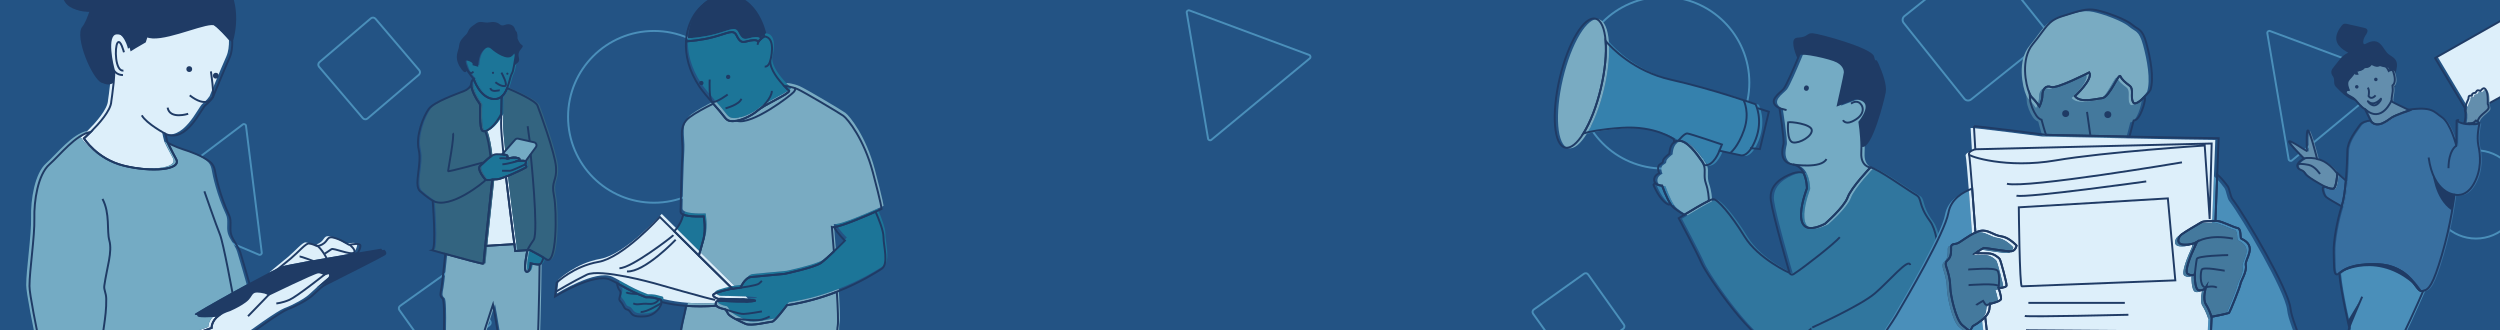 <?xml version="1.0" encoding="utf-8"?>
<!-- Generator: Adobe Illustrator 24.0.3, SVG Export Plug-In . SVG Version: 6.00 Build 0)  -->
<svg version="1.1" id="Layer_1" xmlns="http://www.w3.org/2000/svg" xmlns:xlink="http://www.w3.org/1999/xlink" x="0px" y="0px"
	 viewBox="0 0 1280 169" style="enable-background:new 0 0 1280 169;" xml:space="preserve">
<style type="text/css">
	.st0{clip-path:url(#SVGID_2_);}
	.st1{clip-path:url(#SVGID_4_);}
	.st2{fill:#235384;}
	.st3{fill:none;stroke:#4A8FBA;stroke-miterlimit:10;}
	.st4{fill:#DDEFFA;}
	.st5{fill:none;stroke:#1F3B65;stroke-linejoin:round;stroke-miterlimit:10;}
	.st6{fill:#638EAD;}
	.st7{fill:#1F3B65;}
	.st8{fill:#386FA0;}
	.st9{fill:#4A8FBA;}
	.st10{fill:#1F3B65;stroke:#1F3B65;stroke-width:0.92;stroke-miterlimit:10;}
	.st11{fill:none;stroke:#1F3B65;stroke-miterlimit:10;}
	.st12{fill:#1C7598;}
	.st13{fill:#79ABC2;}
	.st14{fill:none;}
	.st15{fill:#30769E;}
	.st16{fill:#3581AD;}
	.st17{fill:#74ABC4;}
	.st18{fill:#44799D;}
	.st19{fill:#336480;}
</style>
<g>
	<defs>
		<rect id="SVGID_1_" x="-1.54" y="-1.43" width="1283.08" height="171.86"/>
	</defs>
	<clipPath id="SVGID_2_">
		<use xlink:href="#SVGID_1_"  style="overflow:visible;"/>
	</clipPath>
	<g class="st0">
		<g>
			<defs>
				<rect id="SVGID_3_" x="-1.54" y="-1.43" width="1283.08" height="171.86"/>
			</defs>
			<clipPath id="SVGID_4_">
				<use xlink:href="#SVGID_3_"  style="overflow:visible;"/>
			</clipPath>
			<g class="st1">
				<rect x="-1.54" y="-1.43" class="st2" width="1283.08" height="171.86"/>
			</g>
		</g>
		<path class="st3" d="M805.4,186.65l25.66-18.29c0.7-0.5,0.86-1.46,0.36-2.16l-18.29-25.66c-0.5-0.7-1.46-0.86-2.16-0.36
			l-25.66,18.29c-0.7,0.5-0.86,1.46-0.36,2.16l18.29,25.66C803.73,186.98,804.7,187.14,805.4,186.65z"/>
		<circle class="st3" cx="851.69" cy="42.33" r="43.97"/>
		<circle class="st3" cx="1267.69" cy="99.55" r="22.59"/>
		<circle class="st3" cx="334.82" cy="59.82" r="43.97"/>
		<path class="st3" d="M224.94,184.79l25.66-18.29c0.7-0.5,0.86-1.46,0.36-2.16l-18.29-25.66c-0.5-0.7-1.46-0.86-2.16-0.36
			l-25.66,18.29c-0.7,0.5-0.86,1.46-0.36,2.16l18.29,25.66C223.28,185.12,224.24,185.28,224.94,184.79z"/>
		<path class="st3" d="M974.67,11.71l31.08,38.85c0.84,1.05,2.38,1.22,3.43,0.38l38.85-31.08c1.05-0.84,1.22-2.38,0.38-3.43
			l-31.08-38.85c-0.84-1.05-2.38-1.22-3.43-0.38L975.05,8.27C974,9.12,973.83,10.65,974.67,11.71z"/>
		<path class="st3" d="M163.37,34.21l22.4,26.29c0.61,0.71,1.68,0.8,2.39,0.19l26.29-22.4c0.71-0.61,0.8-1.68,0.19-2.39l-22.4-26.29
			c-0.61-0.71-1.68-0.8-2.39-0.19l-26.29,22.4C162.85,32.43,162.76,33.5,163.37,34.21z"/>
		<path class="st3" d="M1160.87,17.04l10.92,64.48c0.13,0.79,1.07,1.13,1.68,0.63l50.39-41.7c0.61-0.51,0.45-1.49-0.3-1.77
			l-61.3-22.79C1161.51,15.62,1160.74,16.25,1160.87,17.04z"/>
		<path class="st3" d="M607.61,6.49l10.92,64.48c0.13,0.79,1.07,1.13,1.68,0.63l50.39-41.7c0.61-0.51,0.45-1.49-0.3-1.77
			l-61.3-22.79C608.25,5.07,607.48,5.7,607.61,6.49z"/>
		<path class="st3" d="M134.02,129.33l-8.07-64.9c-0.1-0.79-1.02-1.18-1.65-0.7l-52.17,39.44c-0.64,0.48-0.51,1.47,0.22,1.78
			l60.24,25.46C133.32,130.72,134.11,130.12,134.02,129.33z"/>
	</g>
	<g class="st0">
		<polygon class="st4" points="1304.38,36.36 1287.03,6.8 1247.99,28.94 1265.27,57.8 		"/>
		<polygon class="st5" points="1303.11,37.16 1285.77,7.59 1246.73,29.73 1264,58.59 		"/>
		<g>
			<path class="st6" d="M1270.5,60.65c-0.64,0.81-1.08,1.95-1.42,3.2h-6.56c0.74-1.38,1-5.08,0.49-6.44
				c-0.04-0.1-0.06-0.21-0.07-0.33c-0.19-1.61,1.47-5.08,1.7-5.53c0.24-0.48,0.07-0.84,0.31-1.53c0.24-0.69,1.56-0.37,1.56-0.37
				l0.13-0.68c0.28-0.85,1.8-0.85,1.8-0.85s0.09-0.42,0.64-1.02c0.55-0.59,1.83,0.09,1.83,0.09s0.6-0.86,1.42-1.3
				c0.4-0.22,0.84,0,1.21,0.49c0.39,0.5,0.71,1.28,0.87,2.16c0.32,1.71,0.24,5.38,0.24,5.38s0.07,0.05,0.16,0.22
				c0.11,0.22,0.26,0.64,0.32,1.43C1275.24,56.99,1272.31,58.4,1270.5,60.65z"/>
		</g>
		<g>
			<path class="st5" d="M1269.57,60.03c-0.64,0.81-1.08,1.95-1.42,3.2h-6.56c0.74-1.38,1-5.08,0.49-6.44
				c-0.04-0.1-0.06-0.21-0.07-0.33c-0.19-1.61,1.47-5.08,1.7-5.53c0.24-0.48,0.08-0.84,0.31-1.53c0.24-0.69,1.56-0.37,1.56-0.37
				l0.13-0.68c0.28-0.85,1.8-0.85,1.8-0.85s0.09-0.42,0.64-1.02c0.55-0.59,1.83,0.09,1.83,0.09s0.6-0.86,1.42-1.3
				c0.4-0.22,0.84,0,1.21,0.49c0.39,0.5,0.71,1.28,0.87,2.16c0.32,1.71,0.24,5.38,0.24,5.38s0.07,0.05,0.16,0.22
				c0.11,0.22,0.26,0.64,0.32,1.43C1274.3,56.36,1271.37,57.77,1269.57,60.03z"/>
		</g>
		<g>
			<g>
				<g>
					<path class="st7" d="M1194.46,39.12c1.24,1.73-0.03,3.69,1.42,5.24c2.6,2.76,5.59,5.79,9.29,7c2.01,0.66,4.12,0.56,6.16,0.05
						c1.94-0.49,3.88-1.22,5.65-2.16c0.84-0.44,1.64-0.96,2.37-1.56c0.74-0.6,1.4-1.63,2.35-1.86c0.91-0.22,1.86,0.07,2.77-0.18
						c0.56-0.16,1.09-0.49,1.35-1.01c0.26,0.11,0.64-0.1,0.53-0.45c-0.05-0.18-0.11-0.36-0.17-0.55c0.13-0.11,0.2-0.29,0.11-0.48
						c-0.21-0.46-0.35-0.95-0.4-1.45c-0.38-3.79,3.23-8.44,0.07-11.75c-0.85-0.89-1.98-1.41-2.94-2.17
						c-0.85-0.67-1.49-1.55-2.1-2.44c-1.11-1.62-2.26-3.52-4.27-4.09c-1.34-0.38-2.72-0.05-3.97,0.47
						c-0.36,0.15-0.71,0.31-1.05,0.49c-0.31,0.16-0.67,0.42-1.02,0.41c-0.58-0.01-0.66-0.86-0.64-1.3c0.06-1.47,0.78-2.6,1.55-3.78
						c0.57-0.86,1.09-2.13,0.04-2.87c-0.53-0.37-1.27-0.45-1.88-0.6c-0.78-0.19-1.56-0.37-2.33-0.55c-1.56-0.36-3.12-0.71-4.68-1.05
						c-0.7-0.15-1.46-0.4-2.18-0.34c-0.61,0.05-1.08,0.41-1.46,0.87c-0.85,1.04-1.62,2.22-2.17,3.45c-0.54,1.22-0.86,2.53-0.67,3.87
						c0.15,1.09,0.62,2.09,1.29,2.95c1.25,1.61,3.03,2.73,4.81,3.69c-3.79,1.82-4.63,4.07-7.37,7.26c-0.58,0.68-1.14,1.46-1.28,2.36
						C1193.53,37.53,1193.92,38.37,1194.46,39.12z"/>
					<path class="st6" d="M1201.98,46.5l1.26-0.16c0,0-1.58-3.23-0.63-4.81s2.05-1.89,3.55-4.81c0,0,0.33,1.54,1.51,1.39l-0.79-1.53
						c0.53,0,3.61-0.48,4.08-2.06c0,0,0.13,0.05,0.33,0.09c0.37,0.08,1.01,0.13,1.72-0.17c1.1-0.47,1.34-1.81,2.21-1.42
						c0.87,0.39,2.52,1.42,3.31,0.79c0.79-0.63,1.66,0.24,3.55,0.47c0.58,0.07,1.22,0.94,1.8,2.23c0.02,0.03,0.03,0.07,0.05,0.1
						c0.25-0.23,1.75-1.51,2.4,0.59c0.66,2.12,1.38,5.38-0.46,6.85c0.09,0.76,0.13,1.49,0.12,2.14c-0.01,0.33-0.02,0.65-0.05,0.94
						c-0.28,2.38-0.69,3.68-0.48,4.4c-0.13,0.29-0.14,0.6,0.16,0.81c0.66,0.46,6.5,3.24,8.39,4.13c0.37,0.17,0.6,0.28,0.6,0.28
						s-7.09,2.36-9.22,3.78c-2.13,1.42-7.17,5.75-10.56,1.89l-0.21-0.43l-2.87-5.88c0,0-0.23-0.12-0.59-0.32
						c-1.36-0.75-3.64-3.7-4.89-4.88C1204.7,49.41,1200.09,48.23,1201.98,46.5z"/>
					<path class="st6" d="M1180.54,81.43c0,0-8.39-8.25-7.61-8.82c0.78-0.57,8.82,4.98,9.03,4.98c0.21,0-0.43-10.38,0.57-10.6
						c1-0.21,4.77,14.72,4.77,14.72l1.49,0.36c3.8,1.31,6.85,4.46,8.84,7.09c-0.11,1.3-0.61,6.7-1.76,7.54
						c-0.81,0.59-2.89-0.15-4.36-0.79c-0.06-0.03-0.12-0.04-0.19-0.05c-2.79-1.5-9.45-5.21-10.29-6.89
						c-1.07-2.13-3.13-1.28-3.84-3.34C1176.48,83.57,1180.54,81.43,1180.54,81.43z"/>
					<path class="st8" d="M1191.33,95.86c0.06,0.01,0.12,0.03,0.19,0.05c1.47,0.64,3.55,1.38,4.36,0.79
						c1.15-0.83,1.65-6.24,1.76-7.54c0.01-0.18,0.02-0.28,0.02-0.28s2.2,1.96,4.33,3.84c-0.42,4.98-1.07,9.91-2.08,12.99
						c-0.02,0.07-0.05,0.15-0.07,0.22c-3.06-1.71-6.8-3.86-7.87-4.73c-1.1-0.89-1.6-2.78-1.83-4.21
						C1190.02,96.28,1190.66,95.71,1191.33,95.86z"/>
					<path class="st8" d="M1199.83,105.93c0.02-0.07,0.05-0.15,0.07-0.22c1.01-3.08,1.66-8.01,2.08-12.99
						c0.52-6.14,0.7-12.34,0.76-15.22c0.12-5.21,4.62-10.55,6.28-13.04c1.17-1.76,3.94-2.33,5.59-2.48l0.21,0.43
						c3.39,3.86,8.43-0.47,10.56-1.89c2.13-1.42,9.22-3.78,9.22-3.78s-0.23-0.11-0.6-0.28c12.22-1.8,13.1,1.08,17.21,3.86
						c4.39,2.96,7.35,14.58,7.35,14.58l0.08-8.54l0.04-4.38c0,0,0.29-0.12,0.8-0.28c0.05,0.33,0.11,0.64,0.18,0.92
						c2.31,1.29,5.17,1.41,7.36,1.23c0.28-0.45,0.6-0.9,0.99-1.32c0.17-0.19,0.35-0.38,0.53-0.59c1.14,0.66,1.88,1.35,1.88,1.35
						s-0.98,3.88-0.94,7.93c0.01,1.2,0.11,2.42,0.35,3.56c1.07,4.98,1.78,12.33-2.37,19.67c-4.15,7.35-9.84,5.45-9.84,5.45
						s-1.66,14.7-6.52,31.05c-4.49,15.12-6.55,17.58-9.46,18.24c-0.24,0.05-0.48,0.1-0.73,0.13c-3.32,0.47-5.69-13.27-22.87-13.75
						c-13.84-0.38-17.53,3.15-19.43,4.61c-0.46,0.35-0.82,0.58-1.19,0.61c-1.9,0.12-1.42-5.45-1.66-11.26
						C1195.52,123.78,1197.61,112.82,1199.83,105.93z"/>
					<path class="st9" d="M1198.6,140.18c1.9-1.45,5.6-4.99,19.43-4.61c17.18,0.47,19.56,14.22,22.87,13.75
						c0.25-0.04,0.49-0.08,0.73-0.13c-2.89,6.61-9.6,21.69-15.01,31.87c-2.66,5.02-5.01,8.85-6.43,9.89c0,0,3.55,2.91,8.4,7.05
						c10.28,8.78,26.42,23.09,27.25,27.17c0.01,0.06,0.03,0.13,0.04,0.18c0,0.03,0.02,0.07,0.02,0.1c0,0-1.76,2.07-3.91,3.93
						c-1.62,1.39-3.45,2.64-4.95,2.8c-0.11,0.01-0.22,0.04-0.32,0.04c-1.4,0-7.92-3.87-15.71-9.02
						c-5.61-3.71-11.86-8.09-17.33-12.18c-5.69-4.25-10.53-8.17-12.9-10.7c-2.26-2.41-0.52-20.45,2.95-32.24
						C1203.73,168.07,1199.43,149.83,1198.6,140.18z"/>
				</g>
				<path class="st11" d="M1263.43,63.12c0,0,2.04,0.3,3.4-0.56"/>
			</g>
			<g>
				<g>
					<g>
						<path class="st11" d="M1201.07,46.22l1.26-0.16c0,0-1.58-3.23-0.63-4.81c0.95-1.58,2.05-1.89,3.55-4.81
							c0,0,0.33,1.54,1.51,1.39l-0.79-1.53c0.53,0,3.61-0.48,4.08-2.06c0,0,0.13,0.05,0.33,0.09c0.37,0.08,1.01,0.13,1.72-0.17
							c1.1-0.47,1.34-1.81,2.21-1.42c0.87,0.39,2.52,1.42,3.31,0.79c0.79-0.63,1.66,0.24,3.55,0.47c0.58,0.07,1.22,0.94,1.81,2.23
							c0.02,0.03,0.03,0.07,0.05,0.1c0.25-0.23,1.75-1.51,2.4,0.59c0.66,2.12,1.38,5.38-0.46,6.85c0.09,0.76,0.13,1.49,0.12,2.14
							c-0.01,0.33-0.02,0.65-0.05,0.94c-0.28,2.38-0.69,3.68-0.48,4.4c-0.13,0.29-0.14,0.6,0.16,0.81c0.66,0.46,6.5,3.24,8.39,4.13
							c0.37,0.17,0.6,0.28,0.6,0.28s-7.09,2.36-9.22,3.78c-2.13,1.42-7.17,5.75-10.56,1.89l-0.21-0.43l-2.87-5.88
							c0,0-0.23-0.12-0.59-0.32c-1.36-0.75-3.64-3.7-4.89-4.88C1203.79,49.13,1199.18,47.95,1201.07,46.22z"/>
						<path class="st11" d="M1179.62,81.16c0,0-8.39-8.25-7.61-8.82c0.78-0.57,8.82,4.98,9.03,4.98c0.21,0-0.43-10.38,0.57-10.6
							c1-0.21,4.77,14.72,4.77,14.72l1.49,0.36c3.8,1.31,6.85,4.46,8.84,7.09c-0.11,1.3-0.61,6.7-1.76,7.54
							c-0.81,0.59-2.89-0.15-4.36-0.79c-0.06-0.03-0.12-0.04-0.19-0.05c-2.79-1.5-9.45-5.21-10.29-6.89
							c-1.07-2.13-3.13-1.28-3.84-3.34C1175.57,83.29,1179.62,81.16,1179.62,81.16z"/>
						<path class="st11" d="M1190.41,95.58c0.06,0.01,0.12,0.03,0.19,0.05c1.47,0.64,3.55,1.38,4.36,0.79
							c1.15-0.83,1.65-6.24,1.76-7.54c0.01-0.18,0.02-0.28,0.02-0.28s2.2,1.96,4.33,3.84c-0.42,4.98-1.07,9.91-2.08,12.99
							c-0.02,0.07-0.05,0.15-0.07,0.22c-3.06-1.71-6.8-3.86-7.87-4.73c-1.1-0.89-1.6-2.78-1.83-4.21
							C1189.11,96,1189.75,95.43,1190.41,95.58z"/>
						<path class="st5" d="M1198.92,105.65c0.02-0.07,0.05-0.15,0.07-0.22c1.01-3.08,1.66-8.01,2.08-12.99
							c0.52-6.14,0.7-12.34,0.76-15.22c0.12-5.21,4.62-10.55,6.28-13.04c1.17-1.76,3.94-2.33,5.59-2.48l0.21,0.43
							c3.39,3.86,8.43-0.47,10.56-1.89c2.13-1.42,9.22-3.78,9.22-3.78s-0.23-0.11-0.6-0.28c12.22-1.8,13.1,1.08,17.21,3.86
							c4.39,2.96,7.35,14.58,7.35,14.58l0.08-8.54l0.04-4.38c0,0,0.29-0.12,0.8-0.28c0.05,0.33,0.11,0.64,0.18,0.92
							c2.31,1.29,5.17,1.41,7.36,1.23c0.28-0.45,0.6-0.9,0.99-1.32c0.17-0.19,0.35-0.38,0.53-0.59c1.14,0.66,1.88,1.35,1.88,1.35
							s-0.98,3.88-0.94,7.93c0.01,1.2,0.11,2.42,0.35,3.56c1.07,4.98,1.78,12.33-2.37,19.67c-4.15,7.35-9.84,5.45-9.84,5.45
							s-1.66,14.7-6.52,31.05c-4.49,15.12-6.55,17.58-9.46,18.24c-0.24,0.05-0.48,0.1-0.73,0.13c-3.32,0.47-5.69-13.27-22.87-13.75
							c-13.84-0.38-17.53,3.15-19.43,4.61c-0.46,0.35-0.82,0.58-1.19,0.61c-1.9,0.12-1.42-5.45-1.66-11.26
							C1194.61,123.5,1196.7,112.54,1198.92,105.65z"/>
						<path class="st11" d="M1197.69,139.9c1.9-1.45,5.6-4.99,19.43-4.61c17.18,0.47,19.56,14.22,22.87,13.75
							c0.25-0.04,0.49-0.08,0.73-0.13c-2.89,6.61-9.6,21.69-15.01,31.87c-2.66,5.02-5.01,8.85-6.43,9.89c0,0,3.55,2.91,8.4,7.05
							c10.28,8.78,26.42,23.09,27.25,27.17c0.01,0.06,0.03,0.13,0.04,0.18c0,0.03,0.02,0.07,0.02,0.1c0,0-1.76,2.07-3.91,3.93
							c-1.62,1.39-3.45,2.64-4.95,2.8c-0.11,0.01-0.22,0.04-0.32,0.04c-1.4,0-7.92-3.87-15.71-9.02
							c-5.61-3.71-11.86-8.09-17.33-12.18c-5.69-4.25-10.53-8.17-12.9-10.7c-2.26-2.41-0.52-20.45,2.95-32.24
							C1202.82,167.79,1198.51,149.55,1197.69,139.9z"/>
					</g>
					<path class="st11" d="M1266.11,63.56c0,0,2.04,0.3,3.4-0.56"/>
					<path class="st11" d="M1256.71,99.62c0,0-10.74-0.59-13.25-18.98"/>
					<path class="st11" d="M1257.66,74.62c-0.34,0.23-3.92,2.26-4.04,11.51"/>
					<path class="st11" d="M1176.65,83.95c0,0,2.06-0.23,5.37,0.46c3.31,0.69,5.82,4.68,5.82,4.68"/>
					<path class="st11" d="M1186.38,81.44c-0.48-0.46-5.26-0.91-6.76-0.28"/>
					<path class="st11" d="M1202.82,167.79c0.21-1.15,6.61-15.88,6.61-15.88"/>
					<path class="st11" d="M1224.55,51.24c0,0-5.06,12.48-13.71,4.59"/>
					<path class="st5" d="M1219.04,50.54c0,0-3.44,4.33-6.7,1.29c0,0,2.52,4.16,5.58,0.84
						C1219.41,51.06,1219.04,50.54,1219.04,50.54z"/>
					<path class="st11" d="M1216.29,48.82c0,0-2.06,2.66-3.56,0.37c0,0,0.65-3.32-0.51-4.29"/>
					<circle class="st7" cx="1216.43" cy="40.67" r="0.9"/>
					<circle class="st7" cx="1206.67" cy="44.45" r="0.9"/>
				</g>
				<path class="st7" d="M1255.22,107.68l1.49-8.06c0,0-9.49-1.29-11.39-12.3C1245.32,87.32,1246.11,101.58,1255.22,107.68z"/>
				<path class="st7" d="M1197.69,139.9c-0.75,0.53,20.65-13.03,41.58,8.98c1.59,1.67,1.46,0.03,0.73,0.16
					c0,0-5.52-8.61-10.89-10.94S1209.56,131.51,1197.69,139.9z"/>
				<polygon class="st7" points="1207.87,154.54 1201.85,164.58 1202.82,167.79 				"/>
			</g>
		</g>
	</g>
	<g class="st0">
		<g>
			<g>
				<path class="st7" d="M378.07,16.54c1.61,3.22,2.6,3.84,5.21,3.1c2.6-0.74,5.2-1,5.94,0.11c0,0,1.57-1.72,3.09-2.75
					c-0.26-1.2-5.07-22.15-23.36-19.63c-8.67,1.2-16.05,10.29-16.75,22.25c1.6-0.09,7.71-0.51,14.09-2.21
					C373.73,15.42,376.46,13.32,378.07,16.54z"/>
				<path class="st12" d="M402.55,42.48c-2.93-3.08-7.34-8.46-7.2-12.88c0,0,3.46-11.9-3.03-12.55c0,0,0-0.02-0.01-0.06
					c-1.52,1.03-3.09,2.75-3.09,2.75c-0.74-1.12-3.34-0.86-5.94-0.11c-2.6,0.74-3.59,0.12-5.21-3.1c-1.61-3.22-4.34-1.12-11.77,0.87
					c-6.38,1.7-12.49,2.13-14.09,2.21c-0.41,7.07,1.52,15.14,6.9,23.18c1.64,2.45,4.43,5.7,7.05,8.71c1.19,1.36,2.34,2.67,3.33,3.84
					c2.4,2.8,3.23,4.61,5.08,4.98c4.33,0.87,11.03-2.38,14.5-5.41c3.46-3.03,15.58-8.11,16.01-9.95
					C405.08,44.96,404,44,402.55,42.48z"/>
			</g>
			<path class="st12" d="M453.33,119.73c0-3.19-2.44-9.25-4.06-12.91c-5.59,2.47-17.17,7.43-21.22,7.91c1.75,3.28,5.53,6.9,5.53,6.9
				s-2.68,2.72-5.64,5.56c-2.47,2.37-5.13,4.82-6.62,5.88c-3.27,2.31-17.97,5.45-18.52,5.58c-0.54,0.14-13.89,1.23-17.29,1.63
				c-3.4,0.41-5.31,5.45-5.31,5.45l-4.2,0.55l-0.97,0.13c0,0-7.62,1.63-8.71,2.72c-1.09,1.09,2.31,2.31,2.31,2.31
				s7.66,0.1,13.25,0.34c3.86,0.17,6.74,0.41,5.4,0.75c-0.82,0.21-2.37,0.3-4.23,0.32c-5.55,0.07-13.87-0.46-13.87-0.46
				s-1.77-0.14-1.77,1.77c0,0.3,0.13,0.56,0.32,0.8c1.06,1.3,4.44,1.79,4.44,1.79s0.82,0.68,1.5,2.18c0.68,1.5,5.99,3.95,8.99,5.31
				c3,1.36,12.25-1.09,13.62-1.09s7.62-8.44,7.62-8.44c9.71-1.47,18.33-4.06,25.53-6.87c12.19-4.75,20.32-10.11,22.8-11.65
				C456.19,133.75,453.33,124.5,453.33,119.73z"/>
			<path class="st12" d="M361.15,120.96c1.36-5.31,0.14-11.71,0.14-11.71s-7.37,0.42-10.48-0.94c-0.62,2.6-1.92,5.81-4.62,8.51
				c3.6,3.57,8.11,8.04,12.63,12.52C359.86,125.65,360.75,122.51,361.15,120.96z"/>
			<path class="st13" d="M447.88,86.64c-4.49-16.88-12.83-27.29-15.1-28.91c-2.27-1.62-20.34-12.33-23.37-13.63
				c-3.03-1.3-6.49-1.73-6.82-1.62l-0.05,0.01c1.45,1.52,2.54,2.48,2.54,2.48c-0.43,1.84-12.55,6.92-16.01,9.95
				c-3.46,3.03-10.17,6.27-14.5,5.41c-1.85-0.37-2.69-2.17-5.08-4.98c-1-1.16-2.15-2.47-3.33-3.84c-4.3,2.13-9.17,4.74-12.09,6.94
				c-6.13,4.63-3.27,11.17-3.68,18.25s-0.95,26.96-0.95,30.09c0,0.66,0.53,1.15,1.36,1.51c3.11,1.36,10.48,0.94,10.48,0.94
				s1.23,6.4-0.14,11.71c-0.4,1.55-1.28,4.7-2.34,8.38c1.66,1.65,3.33,3.29,4.95,4.89c4.95,4.89,9.47,9.35,12.25,12.06l4.2-0.55
				c0,0,1.91-5.04,5.31-5.45c3.4-0.41,16.75-1.5,17.29-1.63c0.54-0.14,15.25-3.27,18.52-5.58c1.48-1.05,4.15-3.51,6.62-5.88
				c-0.57-7.19-1.03-12.51-1.03-12.51c0.24,0.09,0.64,0.1,1.14,0.04c4.05-0.48,15.62-5.43,21.22-7.91c1.89-0.84,3.1-1.39,3.1-1.39
				S452.37,103.53,447.88,86.64z"/>
			<path class="st12" d="M338.95,151.73c-1.23-0.14-2.59-0.95-5.45-1.09c-0.5-0.02-1.1-0.01-1.76,0.02
				c-4.92-1.82-8.83-3.9-12.06-5.69c-1.01-0.56-1.95-1.09-2.83-1.58c0.22,1.31,0.64,2.95,1.4,3.71c1.36,1.36-0.82,4.08,0,5.17
				c0.82,1.09,1.23,1.36,2.18,3.27s1.77,0.82,3,2.31c1.23,1.5,1.36,3,7.62,2.59c6.26-0.41,8.44-6.13,8.44-6.13s0.17-0.61,0.19-1.24
				C339.7,152.45,339.57,151.8,338.95,151.73z"/>
			<path class="st4" d="M381.89,151.8c-5.59-0.25-13.25-0.34-13.25-0.34s-3.4-1.23-2.31-2.31c1.09-1.09,8.71-2.72,8.71-2.72
				l0.97-0.13c-2.78-2.71-7.3-7.17-12.25-12.06c-1.62-1.6-3.28-3.24-4.95-4.89c-4.52-4.47-9.04-8.95-12.63-12.52
				c-4.36-4.32-7.36-7.3-7.36-7.3s-18.79,20.83-31.45,23.01c-12.66,2.18-21.38,10.62-21.38,10.62l-0.82,7.08
				c0,0,19.88-12.39,28.32-8.58c1.02,0.46,2.14,1.06,3.36,1.74c0.88,0.49,1.82,1.02,2.83,1.58c3.23,1.79,7.14,3.87,12.06,5.69
				c0.66-0.03,1.26-0.05,1.76-0.02c2.86,0.14,4.22,0.95,5.45,1.09c0.61,0.07,0.75,0.72,0.73,1.35c3.72,0.9,7.88,1.59,12.57,1.95
				c4.63,0.35,9.76,0.38,15.48-0.05c-0.2-0.24-0.32-0.5-0.32-0.8c0-1.91,1.77-1.77,1.77-1.77s8.32,0.53,13.87,0.46L381.89,151.8z"/>
			<path class="st13" d="M429.91,165.21c0.35-1.87,0.05-9.01-0.47-17.35c-7.2,2.81-15.82,5.4-25.53,6.87c0,0-6.26,8.44-7.62,8.44
				s-10.62,2.45-13.62,1.09c-3-1.36-8.31-3.81-8.99-5.31c-0.68-1.5-1.5-2.18-1.5-2.18s-3.39-0.49-4.44-1.79
				c-5.71,0.43-10.85,0.4-15.48,0.05c-0.4,2.06-1.01,4.86-1.86,8.41c-1.91,7.9-2.04,16.48-2.04,16.48c0.16,0.2,0.33,0.38,0.49,0.57
				c16.31,18.86,69.53,9.14,79.96,7.02c1.15-0.23,1.79-0.38,1.79-0.38S428.96,170.38,429.91,165.21z"/>
		</g>
		<g>
			<path class="st14" d="M425.93,116.26c0,0,0.46,5.31,1.03,12.51c2.96-2.84,5.64-5.56,5.64-5.56s-3.78-3.62-5.53-6.9
				C426.56,116.36,426.17,116.35,425.93,116.26z"/>
			<path class="st11" d="M386.3,154.11c1.34-0.33-1.54-0.58-5.4-0.75l1.17,1.07C383.93,154.41,385.48,154.31,386.3,154.11z"/>
			<path class="st11" d="M452.34,121.29c0-3.19-2.44-9.25-4.06-12.91c-5.59,2.47-17.17,7.43-21.22,7.91c1.75,3.28,5.53,6.9,5.53,6.9
				s-2.68,2.72-5.64,5.56c-2.47,2.37-5.13,4.82-6.62,5.88c-3.27,2.31-17.97,5.45-18.52,5.58c-0.54,0.14-13.89,1.23-17.29,1.63
				c-3.4,0.41-5.31,5.45-5.31,5.45l-4.2,0.55l-0.97,0.13c0,0-7.62,1.63-8.71,2.72c-1.09,1.09,2.31,2.31,2.31,2.31
				s7.66,0.1,13.25,0.34c3.86,0.17,6.74,0.41,5.4,0.75c-0.82,0.21-2.37,0.3-4.23,0.32c-5.55,0.07-13.87-0.46-13.87-0.46
				s-1.77-0.14-1.77,1.77c0,0.3,0.13,0.56,0.32,0.8c1.06,1.3,4.44,1.79,4.44,1.79s0.82,0.68,1.5,2.18c0.68,1.5,5.99,3.95,8.99,5.31
				c3,1.36,12.25-1.09,13.62-1.09s7.62-8.44,7.62-8.44c9.71-1.47,18.33-4.06,25.53-6.87c12.19-4.75,20.32-10.11,22.8-11.65
				C455.2,135.32,452.34,126.06,452.34,121.29z"/>
			<path class="st11" d="M360.16,122.52c1.36-5.31,0.14-11.71,0.14-11.71s-7.37,0.42-10.48-0.94c-0.62,2.6-1.92,5.81-4.62,8.51
				c3.6,3.57,8.11,8.04,12.63,12.52C358.88,127.22,359.76,124.07,360.16,122.52z"/>
			<path class="st11" d="M446.89,88.21c-4.49-16.88-12.83-27.29-15.1-28.91c-2.27-1.62-20.34-12.33-23.37-13.63
				c-3.03-1.3-6.49-1.73-6.82-1.62l-0.05,0.01c1.45,1.52,2.54,2.48,2.54,2.48c-0.43,1.84-12.55,6.92-16.01,9.95
				c-3.46,3.03-10.17,6.27-14.5,5.41c-1.85-0.37-2.69-2.17-5.08-4.98c-1-1.16-2.15-2.47-3.33-3.84c-4.3,2.13-9.17,4.74-12.09,6.94
				c-6.13,4.63-3.27,11.17-3.68,18.25c-0.41,7.08-0.95,26.96-0.95,30.09c0,0.66,0.53,1.15,1.36,1.51
				c3.11,1.36,10.48,0.94,10.48,0.94s1.23,6.4-0.14,11.71c-0.4,1.55-1.28,4.7-2.34,8.38c1.66,1.65,3.33,3.29,4.95,4.89
				c4.95,4.89,9.47,9.35,12.25,12.06l4.2-0.55c0,0,1.91-5.04,5.31-5.45c3.4-0.41,16.75-1.5,17.29-1.63
				c0.54-0.14,15.25-3.27,18.52-5.58c1.48-1.05,4.15-3.51,6.62-5.88c-0.57-7.19-1.03-12.51-1.03-12.51c0.24,0.09,0.64,0.1,1.14,0.04
				c4.05-0.48,15.62-5.43,21.22-7.91c1.89-0.84,3.1-1.39,3.1-1.39S451.39,105.09,446.89,88.21z"/>
			<path class="st11" d="M337.97,153.29c-1.23-0.14-2.59-0.95-5.45-1.09c-0.5-0.02-1.1-0.01-1.76,0.02
				c-4.92-1.82-8.83-3.9-12.06-5.69c-1.01-0.56-1.95-1.09-2.83-1.58c0.22,1.31,0.64,2.95,1.4,3.71c1.36,1.36-0.82,4.08,0,5.17
				c0.82,1.09,1.23,1.36,2.18,3.27c0.95,1.91,1.77,0.82,3,2.31c1.23,1.5,1.36,3,7.62,2.59c6.26-0.41,8.44-6.13,8.44-6.13
				s0.17-0.61,0.19-1.24C338.72,154.01,338.58,153.36,337.97,153.29z"/>
			<path class="st11" d="M380.9,153.36c-5.59-0.25-13.25-0.34-13.25-0.34s-3.4-1.23-2.31-2.31c1.09-1.09,8.71-2.72,8.71-2.72
				l0.97-0.13c-2.78-2.71-7.3-7.17-12.25-12.06c-1.62-1.6-3.28-3.24-4.95-4.89c-4.52-4.47-9.04-8.95-12.63-12.52
				c-4.36-4.32-7.36-7.3-7.36-7.3s-18.79,20.83-31.45,23.01c-12.66,2.18-21.38,10.62-21.38,10.62l-0.82,7.08
				c0,0,19.88-12.39,28.32-8.58c1.02,0.46,2.14,1.06,3.36,1.74c0.88,0.49,1.82,1.02,2.83,1.58c3.23,1.79,7.14,3.87,12.06,5.69
				c0.66-0.03,1.26-0.05,1.76-0.02c2.86,0.14,4.22,0.95,5.45,1.09c0.61,0.07,0.75,0.72,0.73,1.35c3.72,0.9,7.88,1.59,12.57,1.95
				c4.63,0.35,9.76,0.38,15.48-0.05c-0.2-0.24-0.32-0.5-0.32-0.8c0-1.91,1.77-1.77,1.77-1.77s8.32,0.53,13.87,0.46L380.9,153.36z"/>
			<path class="st11" d="M428.92,166.77c0.35-1.87,0.05-9.01-0.47-17.35c-7.2,2.81-15.82,5.4-25.53,6.87c0,0-6.26,8.44-7.62,8.44
				s-10.62,2.45-13.62,1.09c-3-1.36-8.31-3.81-8.99-5.31c-0.68-1.5-1.5-2.18-1.5-2.18s-3.39-0.49-4.44-1.79
				c-5.71,0.43-10.85,0.4-15.48,0.05c-0.4,2.06-1.01,4.86-1.86,8.41c-1.91,7.9-2.04,16.48-2.04,16.48c0.16,0.2,0.33,0.38,0.49,0.57
				c16.31,18.86,69.53,9.14,79.96,7.02c1.15-0.23,1.79-0.38,1.79-0.38S427.97,171.95,428.92,166.77z"/>
			<path class="st11" d="M337.24,153.37c-0.13,0.26-1.5,2.61-5.23,2.22c-3.72-0.39-5.75,0.85-7.78-0.26"/>
			<path class="st11" d="M338.35,155.33c0,0-7.52,4.77-10.33,4.38"/>
			<path class="st11" d="M326.2,150.49c-0.39,0-4.84-0.07-5.55-0.85"/>
			<path class="st11" d="M371.19,158.33c0,0,6.96,2.48,9.57,2.42c2.61-0.07,9.34-1.31,9.34-1.31"/>
			<path class="st11" d="M376.97,163.3c0.52,0,10.13,1.18,13.07,0.33s4.05-1.63,4.05-1.63"/>
			<path class="st11" d="M379.22,147.3c0,0,8.34-1.12,9.38-2.1c1.05-0.98,1.5-1.37,1.5-1.37"/>
			<path class="st11" d="M366.22,153.55c-2.85-0.33-31.31-8.54-31.31-8.54s-27.63-7.7-34.5-4.35s-15.57,8.54-15.57,8.54"/>
			<path class="st11" d="M344.78,120.4c-0.67,0.84-21.77,17.08-27.63,16.91"/>
			<path class="st11" d="M345.95,122.74c0,0-15.91,16.75-24.95,16.24"/>
			<path class="st11" d="M389.69,55.35c0,0,5.5-5.12,5.5-8.81"/>
			<path class="st11" d="M406.66,45.02c0,0,1.24,0.4-0.35,2.18c-1.58,1.78-21.17,16.82-28.89,14.69"/>
			<path class="st11" d="M371.46,55.48c0,0,7.23-1.91,8.12-4.92"/>
			<path class="st11" d="M363.37,40.71c0,0.25-0.59,11.38,1.63,11.53s7.57-3.86,7.57-3.86"/>
			<path class="st11" d="M391.33,18.62c0,0-3.43,1.86-3.38,4.33"/>
			<path class="st11" d="M394.36,31.17c0,0-0.72,3.11-2.84,2.96"/>
			<circle class="st7" cx="372.82" cy="39.38" r="1.11"/>
			<circle class="st7" cx="359.09" cy="42.53" r="1.11"/>
			<g>
				<path class="st11" d="M377.09,18.1c1.61,3.22,2.6,3.84,5.21,3.1c2.6-0.74,5.2-1,5.94,0.11c0,0,1.57-1.72,3.09-2.75
					c-0.26-1.2-5.07-22.15-23.35-19.63c-8.67,1.2-16.05,10.29-16.75,22.25c1.6-0.09,7.71-0.51,14.09-2.21
					C372.75,16.99,375.47,14.88,377.09,18.1z"/>
				<path class="st11" d="M401.56,44.05c-2.93-3.08-7.34-8.46-7.2-12.88c0,0,3.46-11.9-3.03-12.55c0,0,0-0.02-0.01-0.06
					c-1.52,1.03-3.09,2.75-3.09,2.75c-0.74-1.12-3.34-0.86-5.94-0.11c-2.6,0.74-3.59,0.12-5.21-3.1c-1.61-3.22-4.34-1.12-11.77,0.87
					c-6.38,1.7-12.49,2.13-14.09,2.21c-0.41,7.07,1.52,15.14,6.9,23.18c1.64,2.45,4.43,5.7,7.05,8.71c1.19,1.36,2.34,2.67,3.33,3.84
					c2.4,2.8,3.23,4.61,5.08,4.98c4.33,0.87,11.03-2.38,14.5-5.41c3.46-3.03,15.58-8.11,16.01-9.95
					C404.1,46.53,403.01,45.57,401.56,44.05z"/>
			</g>
		</g>
	</g>
	<g class="st0">
		<g>
			<path class="st15" d="M994.66,154.83c-0.17-7.36,1.42-32.81-4.9-41.43c-6.32-8.62-3.71-11.44-7.13-13.34
				c-3.42-1.9-20.13-13.87-23.33-14c0,0-9.75,10.14-11.63,15.29c-1.88,5.14-11.65,13.56-11.65,13.56
				c-20.26,9.99-9.21-18.14-9.21-18.14s0.04-4.5-1.8-8.07c-1.56-0.34-3.41-0.38-5.38,0.32c-5.41,1.93-12.38,5.85-11.29,13.86
				c1.09,8.01,9.59,37.17,9.59,37.17s-16.11-7.31-23.07-18.67s-13.89-19.26-16.07-19.14c-0.38,0.02-1.15,0.33-2.17,0.82
				c-3.28,1.58-9.11,5.06-12.6,7.19c-1.71,1.04-2.85,1.75-2.85,1.75s9.2,17.28,11.69,23.04c2.49,5.76,27.76,43.04,37.96,41.83
				c10.19-1.21,17.85-7.98,17.85-7.98s2.75,22.01,4.18,22.35c1.42,0.34,62.36-1.85,62.36-1.85S994.83,162.19,994.66,154.83z"/>
			<path class="st16" d="M852.68,95.34c0,0-2.58-0.05-3.64-1.5l-0.78,1.09c0,0,2.91,7.59,7.3,9.93c0.42,0.23,0.93,0.22,1.51,0.03
				C855.01,101.81,852.68,95.34,852.68,95.34z"/>
			<path class="st16" d="M861.09,72.32c4.57-0.22,9.38,6.72,12.13,10.59c0.48,0.67,0.79,1.31,1.01,1.93c4.82,0.87,7.8-7.38,7.8-7.38
				l10.64,2.29c0,0,4.09,1.82,7.96-8.23c3.87-10.06-0.1-17.87-0.1-17.87s-21.43-7.62-43.48-12.59
				c-18.88-4.26-30.38-16.38-33.3-19.79c0.51,6.42-0.25,14.96-2.4,24.08c-2.23,9.48-5.52,17.72-8.98,23.25
				c2.83-0.83,8.76-2.14,19.74-2.88c17.04-1.15,26.58,5.82,26.58,5.82l0.14,1.59C859.42,72.67,860.16,72.36,861.09,72.32z"/>
			<path class="st17" d="M875.11,94.26c-1.38-3.89-0.01-6.38-1.03-9.32c-0.21-0.62-0.53-1.26-1-1.93
				c-2.73-3.88-7.51-10.84-12.08-10.65c-0.93,0.04-1.66,0.35-2.26,0.8c-2.32,1.76-2.35,5.85-2.35,5.85s-3.38,2.42-3.26,3.74
				c0.11,1.32-2.02,1.24-2.41,2.87c-0.39,1.63,0.49,3.35,0.49,3.35s-2.83,1.04-2.61,3.68c0.04,0.48,0.21,0.87,0.44,1.2
				c1.07,1.46,3.64,1.5,3.64,1.5s2.33,6.47,4.39,9.55c0.16,0.24,0.32,0.47,0.48,0.66c1.31,1.62,4.31,3.49,6.47,4.71
				c3.49-2.12,9.32-5.61,12.6-7.19C876.57,101.34,876.32,97.69,875.11,94.26z"/>
			<path class="st13" d="M823.74,21.27c-0.51-6.42-2.28-10.73-5.19-11.41c-5.83-1.37-14.04,12.29-18.32,30.52s-3.04,34.12,2.8,35.49
				c2.8,0.66,6.15-2.15,9.34-7.27c3.46-5.54,6.75-13.78,8.98-23.25C823.49,36.22,824.25,27.69,823.74,21.27z"/>
			<path class="st17" d="M954.66,78.5c0.06-0.99,0.07-2.02,0.07-3.06c-0.03-6.25-1.03-12.67-1.03-12.67s9.54-11.05-2.04-12.11
				l-9,3.43c0,0,3.46-15.31,3.55-16.58c0.09-1.27-0.39-3.75-3.81-5.65c-3.42-1.9-18.58-5.11-19.33-3.78c0,0-0.39,0.95-1,2.4
				c-1.84,4.4-5.72,13.47-7.11,15.24c-1.86,2.35-9.13,6.34-2.19,10.02c0,0,2.59,16.12,2.05,18.36c-0.54,2.24-2.45,9.31,4.82,10.41
				c2.65,0.4,4.32,2.14,5.37,4.19c1.83,3.57,1.8,8.07,1.8,8.07s-11.06,28.12,9.21,18.14c0,0,9.77-8.42,11.65-13.56
				c1.88-5.14,11.63-15.29,11.63-15.29S954.27,85.51,954.66,78.5z"/>
		</g>
		<g>
			<path class="st11" d="M992.99,154.54c-0.17-7.36,1.42-32.81-4.9-41.43c-6.32-8.62-3.71-11.44-7.13-13.34
				c-3.42-1.9-20.13-13.87-23.33-14c0,0-9.75,10.14-11.63,15.29c-1.88,5.14-11.65,13.56-11.65,13.56
				c-20.26,9.99-9.21-18.14-9.21-18.14s0.04-4.5-1.8-8.07c-1.56-0.34-3.41-0.38-5.38,0.32c-5.41,1.93-12.38,5.85-11.29,13.86
				c1.09,8.01,9.59,37.17,9.59,37.17s-16.11-7.31-23.07-18.67s-13.89-19.26-16.07-19.14c-0.38,0.02-1.15,0.33-2.17,0.82
				c-3.28,1.58-9.11,5.06-12.6,7.19c-1.71,1.04-2.85,1.75-2.85,1.75s9.2,17.28,11.69,23.04c2.49,5.76,27.76,43.04,37.96,41.83
				s17.85-7.98,17.85-7.98s2.75,22.01,4.18,22.35c1.42,0.34,62.36-1.85,62.36-1.85S993.16,161.9,992.99,154.54z"/>
			<path class="st11" d="M851,95.05c0,0-2.58-0.05-3.64-1.5l-0.78,1.09c0,0,2.91,7.59,7.3,9.93c0.42,0.23,0.93,0.22,1.51,0.03
				C853.33,101.52,851,95.05,851,95.05z"/>
			<path class="st11" d="M859.41,72.03c4.57-0.22,9.38,6.72,12.13,10.59c0.48,0.67,0.79,1.31,1.01,1.93c4.82,0.87,7.8-7.38,7.8-7.38
				l10.64,2.29c0,0,4.09,1.82,7.96-8.23c3.87-10.06-0.1-17.87-0.1-17.87s-21.43-7.62-43.48-12.59
				c-18.88-4.26-30.38-16.38-33.3-19.79c0.51,6.42-0.25,14.96-2.4,24.08c-2.23,9.48-5.52,17.72-8.98,23.25
				c2.83-0.83,8.76-2.14,19.74-2.88c17.04-1.15,26.58,5.82,26.58,5.82l0.14,1.59C857.75,72.38,858.48,72.07,859.41,72.03z"/>
			<path class="st11" d="M873.43,93.97c-1.38-3.89-0.01-6.38-1.03-9.32c-0.21-0.62-0.53-1.26-1-1.93
				c-2.73-3.88-7.51-10.84-12.08-10.65c-0.93,0.04-1.66,0.35-2.26,0.8c-2.32,1.76-2.35,5.85-2.35,5.85s-3.38,2.42-3.26,3.74
				c0.11,1.32-2.02,1.24-2.41,2.87c-0.39,1.63,0.49,3.35,0.49,3.35s-2.83,1.04-2.61,3.68c0.04,0.48,0.21,0.87,0.44,1.2
				c1.07,1.46,3.64,1.5,3.64,1.5s2.33,6.47,4.39,9.55c0.16,0.24,0.32,0.47,0.48,0.66c1.31,1.62,4.31,3.49,6.47,4.71
				c3.49-2.12,9.32-5.61,12.6-7.19C874.89,101.05,874.65,97.4,873.43,93.97z"/>
			<path class="st11" d="M822.07,20.97c-0.51-6.42-2.28-10.73-5.19-11.41c-5.83-1.37-14.04,12.29-18.32,30.52s-3.04,34.12,2.8,35.49
				c2.8,0.66,6.15-2.15,9.34-7.27c3.46-5.54,6.75-13.78,8.98-23.25C821.82,35.93,822.58,27.4,822.07,20.97z"/>
			<path class="st7" d="M940.72,31.57c3.42,1.9,3.9,4.38,3.81,5.65c-0.09,1.27-3.55,16.58-3.55,16.58l9-3.43
				c11.58,1.06,2.04,12.11,2.04,12.11s0.99,6.42,1.03,12.67c0.15,0.03,0.3,0.05,0.44,0.08c5.11,0.83,11.23-23.85,11.99-27.8
				c0.75-3.95-1.67-10.24-3.57-14.62c-1.9-4.39-1.29,0.48-2.4-3.92c-1.11-4.4-28.08-11.66-31.37-11.86c-3.3-0.2-2.25,2.02-7.82,2.25
				c-4,0.17-1.59,7.06,0.09,10.92c0.61-1.46,1-2.4,1-2.4C922.15,26.46,937.3,29.67,940.72,31.57z"/>
			<path class="st11" d="M952.98,78.21c0.06-0.99,0.07-2.02,0.07-3.06c-0.03-6.25-1.03-12.67-1.03-12.67s9.54-11.05-2.04-12.11
				l-9,3.43c0,0,3.46-15.31,3.55-16.58c0.09-1.27-0.39-3.75-3.81-5.65c-3.42-1.9-18.58-5.11-19.33-3.78c0,0-0.39,0.95-1,2.4
				c-1.84,4.4-5.72,13.47-7.11,15.24c-1.86,2.35-9.13,6.34-2.19,10.02c0,0,2.59,16.12,2.05,18.36c-0.54,2.24-2.45,9.31,4.82,10.41
				c2.65,0.4,4.32,2.14,5.37,4.19c1.83,3.57,1.8,8.07,1.8,8.07s-11.06,28.12,9.21,18.14c0,0,9.77-8.42,11.65-13.56
				c1.88-5.14,11.63-15.29,11.63-15.29S952.59,85.22,952.98,78.21z"/>
			<path class="st11" d="M915.52,62.61c1.19-0.4,11.75,0.86,12.11,3.96c0.35,3.1-6.14,6.92-9.57,6.37S915.52,62.61,915.52,62.61z"/>
			<path class="st11" d="M947.71,53.05c0.48-0.3,2.77-1.93,4.69-0.11c2.12,2.02,2.32,6.33-4.15,9.28c-3.54,1.62-4.63-0.7-4.63-0.7"
				/>
			<line class="st11" x1="911.1" y1="55.45" x2="914.71" y2="56.36"/>
			<path class="st11" d="M917.96,84.22c0,0,14.58,2.33,17.18-2.8"/>
			
				<ellipse transform="matrix(0.234 -0.972 0.972 0.234 665.035 933.183)" class="st7" cx="924.41" cy="44.78" rx="1.4" ry="1.27"/>
			<path class="st11" d="M916.25,139.77c0,0,0.76,1.45,2.15,0.54c5.8-3.78,21.08-15.83,23.58-18.87"/>
			<path class="st11" d="M927.87,167.67c0,0,24.59-11.09,32-17.4s17.48-18.56,18.16-14.55"/>
			<path class="st11" d="M859.32,72.07c0,0,3.02-3.88,4.61-3.73c1.59,0.15,17.7,5.65,17.7,5.65l-1.29,3.18"/>
			<path class="st11" d="M892.83,51.57c0,0,3.18,6.11,0.14,14.91s-7.02,11.8-7.02,11.8"/>
			<polyline class="st11" points="900.04,55.39 905.65,57.21 901.06,76.33 896.07,75.82 			"/>
		</g>
	</g>
	<g class="st0">
		<g>
			<path class="st18" d="M1090.71,62.63c3.46-0.14,5.82-9.56,5.82-11.09c0-0.15-0.09-0.52-0.25-1.06c-2.21,2.23-4.97,4.4-5.85,2.72
				c-1.52-2.91,0.55-6.65-1.8-8.45c-2.36-1.8-3.88-3.05-4.71-4.85c-0.83-1.8-5.54,10.81-9.29,11.23c-3.74,0.42-11.09,2.63-14-0.97
				c0,0,9.56-8.87,7.35-12.2c0,0-16.77,8.59-19.54,7.48c-2.77-1.11-4.43,1.25-4.43,4.16c0,2.91-1.52,5.82-1.52,5.82
				s-1.94-2.91-4.02-4.85c-0.3-0.28-0.65-0.86-1.01-1.67c0.09,1.22,0.2,2.25,0.24,3.01c0.12,2.22,1.69,6.07,3.13,8.09
				c1.43,2.02,2.72,2.2,2.72,2.2s1.87,7.02,2.34,7.72c0,0,21.1,0.46,42.69,0.91L1090.71,62.63z"/>
			<path class="st13" d="M1097.23,23c-2.08-7.62-4.02-6.65-7.21-9.42c-3.19-2.77-13.03-6.37-18.29-7.48s-8.87,0.42-17.05,2.91
				c-8.18,2.49-8.45,5.82-15.66,14.55c-6.17,7.48-3.71,20.53-1.56,25.35c0.36,0.81,0.71,1.39,1.01,1.67
				c2.08,1.94,4.02,4.85,4.02,4.85s1.52-2.91,1.52-5.82c0-2.91,1.66-5.27,4.43-4.16c2.77,1.11,19.54-7.48,19.54-7.48
				c2.22,3.33-7.35,12.2-7.35,12.2c2.91,3.6,10.26,1.39,14,0.97c3.74-0.42,8.45-13.03,9.29-11.23c0.83,1.8,2.36,3.05,4.71,4.85
				c2.36,1.8,0.28,5.54,1.8,8.45c0.88,1.68,3.64-0.49,5.85-2.72c1.63-1.64,2.96-3.31,3.02-3.51
				C1101.24,41.01,1099.3,30.62,1097.23,23z"/>
			<path class="st9" d="M1171.02,158.75c-0.98-9.59-22.9-46.97-29.74-55.97c-1.03-1.36-1.49-5.29-2.35-6.46
				c-2.28-3.12-4.05-4.96-5.41-6.1c-0.26,6.86-0.58,15.1-0.92,23.79c0.36,0.01,0.69,0.02,0.99,0.03c2.23,0.1,8.14,3.2,10.27,3.59
				s1.3,5.13,1.94,5.43c8.72,3.97,1.65,10.37,2.33,13.66c0.68,3.29-2.52,7.95-2.71,9.5c-0.19,1.55-5.43,14.44-5.81,14.83
				c-0.37,0.37-8.24,1.89-8.96,2.02c-0.12,2.96-0.24,5.67-0.35,8.06c2.47,4.95,5.27,10.48,5.7,10.9c0.78,0.78,22.5,9.98,35.62,7.63
				C1184.72,187.32,1172,168.33,1171.02,158.75z"/>
			<path class="st11" d="M1122.58,125.08l-0.34,1.6c0.53-1.15,0.89-1.88,0.89-1.88S1122.93,124.92,1122.58,125.08z"/>
			<path class="st11" d="M1010.98,130.55l-0.09-0.81c-0.65,0.44-1.14,0.78-1.14,0.78S1010.23,130.53,1010.98,130.55z"/>
			<path class="st9" d="M1008.39,167.83l-1.45,2.52c0,0-0.48,0-3.97-3c-3.49-3-6.01-15.7-6.11-18.9c-0.1-3.2-0.39-5.62-1.45-9.01
				c-1.07-3.39-1.45-3.97,0.29-5.62c1.74-1.65,1.55-4.17,1.55-6.3c0-2.13,1.94-1.36,3.68-2.23c1.4-0.7,5.29-3.77,8.83-5.35
				l-0.12-1.03c0,0-0.78-11.11-1.59-21.47c-4.65,1.79-10.84,5.17-12.17,12.4c-1.96,10.57-21.53,43.83-26.61,52.44
				c-5.09,8.61-12.52,16.05-7.24,19.96c4.52,3.35,39.25-5.33,53.61-11.1l-0.92-7.97C1012.21,165.87,1008.39,167.83,1008.39,167.83z"
				/>
			<path class="st4" d="M1088.57,70.83c-21.59-0.45-42.69-0.91-42.69-0.91s-36.93-4.79-36.93-4.38s0.69,11.78,0.69,11.78
				s-3.74,0.97-3.19,2.63c0.25,0.76,0.93,8.85,1.6,17.47c0.8,10.36,1.59,21.47,1.59,21.47l0.12,1.03c0.87-0.39,1.72-0.69,2.51-0.85
				c3.97-0.78,6.49,2.23,10.66,2.81c3.2,0.45,6.1,2.99,7.28,4.16c0.36,0.35,0.57,0.59,0.57,0.59s-0.18,0.97-0.8,1.79
				c-0.4,0.53-0.98,1-1.81,1.11c-2.13,0.29-13.66-1.84-14.15-1.74c-0.31,0.06-1.97,1.16-3.12,1.94l0.09,0.81
				c1.3,0.03,3.42,0.07,5.26,0.07c2.91,0,5.43,2.23,5.91,2.91c0.48,0.68,3.68,12.4,3.49,13.57c-0.19,1.16-4.07,1.26-4.07,1.26
				s1.36,4.07,1.26,5.52c-0.09,1.31-4.74,2.38-5.65,2.58c0,0.34-0.09,1.16-0.36,2.94c-0.2,1.33-1.03,2.61-2.1,3.76l0.92,7.97
				l1.18,10.31c0,0,112.52,2.15,112.91,0.59c0.07-0.3,0.28-4.42,0.57-10.9c0.11-2.39,0.22-5.1,0.35-8.06
				c-0.03,0.01-0.06,0.01-0.06,0.01s-1.16-3.68-2.91-6.4c-1.74-2.71,0-8.62,0-8.62s-1.26,1.94-3.59,1.45
				c-2.33-0.48-2.04-8.33-2.04-8.33s-0.37,0.6-1.35,0.64c-0.54,0.02-1.27-0.12-2.24-0.64c-2.11-1.13,1.89-10.45,3.76-14.5l0.34-1.6
				c-0.95,0.44-3.11,1.22-6.14,1.08c-4.17-0.19-3-3.88-1.16-5.23c1.94-1.43,7.23-4.57,9.46-5.84c0.35-0.2,0.64-0.36,0.81-0.45
				c1.09-0.59,4.67-0.67,7.06-0.61c0.34-8.69,0.65-16.93,0.92-23.79c0.42-11.08,0.71-18.58,0.71-18.58
				C1132.49,71.71,1110.28,71.28,1088.57,70.83z"/>
			<path class="st11" d="M1017.01,156.49c0,0,0.07-0.01,0.17-0.04C1017.18,155.94,1017.01,156.49,1017.01,156.49z"/>
			<path class="st18" d="M1030.21,126.05c-1.18-1.17-4.09-3.72-7.28-4.16c-4.17-0.58-6.69-3.59-10.66-2.81
				c-0.78,0.15-1.63,0.46-2.51,0.85c-3.54,1.59-7.43,4.65-8.83,5.35c-1.74,0.87-3.68,0.1-3.68,2.23c0,2.13,0.19,4.65-1.55,6.3
				c-1.74,1.65-1.36,2.23-0.29,5.62c1.07,3.39,1.36,5.81,1.45,9.01c0.1,3.2,2.62,15.89,6.11,18.9c3.49,3,3.97,3,3.97,3l1.45-2.52
				c0,0,3.82-1.96,6.33-4.67c1.07-1.15,1.9-2.43,2.1-3.76c0.27-1.79,0.36-2.6,0.36-2.94c-0.1,0.02-0.17,0.04-0.17,0.04
				s0.17-0.55,0.17-0.04c0.91-0.2,5.56-1.27,5.65-2.58c0.1-1.45-1.26-5.52-1.26-5.52s3.88-0.1,4.07-1.26
				c0.19-1.16-3-12.89-3.49-13.57c-0.48-0.68-3-2.91-5.91-2.91c-1.84,0-3.96-0.04-5.26-0.07c-0.75-0.02-1.23-0.03-1.23-0.03
				s0.49-0.34,1.14-0.78c1.15-0.78,2.81-1.87,3.12-1.94c0.48-0.1,12.02,2.04,14.15,1.74c0.83-0.11,1.41-0.58,1.81-1.11
				c0.62-0.82,0.8-1.79,0.8-1.79S1030.57,126.41,1030.21,126.05z"/>
			<path class="st18" d="M1145.8,123.06c-0.64-0.29,0.19-5.04-1.94-5.43s-8.04-3.49-10.27-3.59c-0.29-0.01-0.63-0.02-0.99-0.03
				c-2.38-0.05-5.96,0.02-7.06,0.61c-0.17,0.09-0.46,0.25-0.81,0.45c-2.23,1.27-7.52,4.42-9.46,5.84c-1.84,1.36-3,5.04,1.16,5.23
				c3.04,0.14,5.19-0.64,6.14-1.08c0.35-0.16,0.54-0.28,0.54-0.28s-0.36,0.73-0.89,1.88c-1.87,4.05-5.88,13.37-3.76,14.5
				c0.97,0.52,1.7,0.66,2.24,0.64c0.98-0.04,1.35-0.64,1.35-0.64s-0.29,7.85,2.04,8.33c2.33,0.48,3.59-1.45,3.59-1.45
				s-1.74,5.91,0,8.62c1.74,2.71,2.91,6.4,2.91,6.4s0.02,0,0.06-0.01c0.71-0.14,8.59-1.65,8.96-2.02
				c0.39-0.39,5.62-13.28,5.81-14.83c0.19-1.55,3.39-6.2,2.71-9.5C1147.45,133.43,1154.52,127.03,1145.8,123.06z"/>
		</g>
		<g>
			<path class="st11" d="M1092.43,61.74c3.46-0.14,5.82-9.56,5.82-11.09c0-0.15-0.09-0.52-0.25-1.06c-2.21,2.23-4.97,4.4-5.85,2.72
				c-1.52-2.91,0.55-6.65-1.8-8.45c-2.36-1.8-3.88-3.05-4.71-4.85c-0.83-1.8-5.54,10.81-9.29,11.23s-11.09,2.63-14-0.97
				c0,0,9.56-8.87,7.35-12.2c0,0-16.77,8.59-19.54,7.48c-2.77-1.11-4.43,1.25-4.43,4.16s-1.52,5.82-1.52,5.82s-1.94-2.91-4.02-4.85
				c-0.3-0.28-0.65-0.86-1.01-1.67c0.09,1.22,0.2,2.25,0.24,3.01c0.12,2.22,1.69,6.07,3.13,8.09c1.43,2.02,2.72,2.2,2.72,2.2
				s1.87,7.02,2.34,7.72c0,0,21.1,0.46,42.69,0.91L1092.43,61.74z"/>
			<path class="st11" d="M1098.94,22.11c-2.08-7.62-4.02-6.65-7.21-9.42c-3.19-2.77-13.03-6.37-18.29-7.48
				c-5.27-1.11-8.87,0.42-17.05,2.91c-8.18,2.49-8.45,5.82-15.66,14.55c-6.17,7.48-3.71,20.53-1.56,25.35
				c0.36,0.81,0.71,1.39,1.01,1.67c2.08,1.94,4.02,4.85,4.02,4.85s1.52-2.91,1.52-5.82s1.66-5.27,4.43-4.16
				c2.77,1.11,19.54-7.48,19.54-7.48c2.22,3.33-7.35,12.2-7.35,12.2c2.91,3.6,10.26,1.39,14,0.97s8.45-13.03,9.29-11.23
				c0.83,1.8,2.36,3.05,4.71,4.85c2.36,1.8,0.28,5.54,1.8,8.45c0.88,1.68,3.64-0.49,5.85-2.72c1.63-1.64,2.96-3.31,3.02-3.51
				C1102.96,40.12,1101.02,29.73,1098.94,22.11z"/>
			<path class="st11" d="M1172.73,157.86c-0.98-9.59-22.9-46.97-29.74-55.97c-1.03-1.36-1.49-5.29-2.35-6.46
				c-2.28-3.12-4.05-4.96-5.41-6.1c-0.26,6.86-0.58,15.1-0.92,23.79c0.36,0.01,0.69,0.02,0.99,0.03c2.23,0.1,8.14,3.2,10.27,3.59
				c2.13,0.39,1.3,5.13,1.94,5.43c8.72,3.97,1.65,10.37,2.33,13.66c0.68,3.29-2.52,7.95-2.71,9.5c-0.19,1.55-5.43,14.44-5.81,14.83
				c-0.37,0.37-8.24,1.89-8.96,2.02c-0.12,2.96-0.24,5.67-0.35,8.06c2.47,4.95,5.27,10.48,5.7,10.9c0.78,0.78,22.5,9.98,35.62,7.63
				C1186.43,186.43,1173.71,167.45,1172.73,157.86z"/>
			<path class="st11" d="M1124.29,124.19l-0.34,1.6c0.53-1.15,0.89-1.88,0.89-1.88S1124.65,124.03,1124.29,124.19z"/>
			<path class="st11" d="M1012.69,129.66l-0.09-0.81c-0.65,0.44-1.14,0.78-1.14,0.78S1011.94,129.64,1012.69,129.66z"/>
			<path class="st11" d="M1010.1,166.94l-1.45,2.52c0,0-0.48,0-3.97-3c-3.49-3-6.01-15.7-6.11-18.9c-0.1-3.2-0.39-5.62-1.45-9.01
				c-1.07-3.39-1.45-3.97,0.29-5.62c1.74-1.65,1.55-4.17,1.55-6.3c0-2.13,1.94-1.36,3.68-2.23c1.4-0.7,5.29-3.77,8.83-5.35
				l-0.12-1.03c0,0-0.78-11.11-1.59-21.47c-4.65,1.79-10.84,5.17-12.17,12.4c-1.96,10.57-21.53,43.83-26.61,52.44
				c-5.09,8.61-12.52,16.05-7.24,19.96c4.52,3.35,39.25-5.33,53.61-11.1l-0.92-7.97C1013.92,164.98,1010.1,166.94,1010.1,166.94z"/>
			<path class="st11" d="M1090.28,69.94c-21.59-0.45-42.69-0.91-42.69-0.91s-36.93-4.79-36.93-4.38s0.69,11.78,0.69,11.78
				s-3.74,0.97-3.19,2.63c0.25,0.76,0.93,8.85,1.6,17.47c0.8,10.36,1.59,21.47,1.59,21.47l0.12,1.03c0.87-0.39,1.72-0.69,2.51-0.85
				c3.97-0.78,6.49,2.23,10.66,2.81c3.2,0.45,6.1,2.99,7.28,4.16c0.36,0.35,0.57,0.59,0.57,0.59s-0.18,0.97-0.8,1.79
				c-0.4,0.53-0.98,1-1.81,1.11c-2.13,0.29-13.66-1.84-14.15-1.74c-0.31,0.06-1.97,1.16-3.12,1.94l0.09,0.81
				c1.3,0.03,3.42,0.07,5.26,0.07c2.91,0,5.43,2.23,5.91,2.91c0.48,0.68,3.68,12.4,3.49,13.57c-0.19,1.16-4.07,1.26-4.07,1.26
				s1.36,4.07,1.26,5.52c-0.09,1.31-4.74,2.38-5.65,2.58c0,0.34-0.09,1.16-0.36,2.94c-0.2,1.33-1.03,2.61-2.1,3.76l0.92,7.97
				l1.18,10.31c0,0,112.52,2.15,112.91,0.59c0.07-0.3,0.28-4.42,0.57-10.9c0.11-2.39,0.22-5.1,0.35-8.06
				c-0.03,0.01-0.06,0.01-0.06,0.01s-1.16-3.68-2.91-6.4c-1.74-2.71,0-8.62,0-8.62s-1.26,1.94-3.59,1.45
				c-2.33-0.48-2.04-8.33-2.04-8.33s-0.37,0.6-1.35,0.64c-0.54,0.02-1.27-0.12-2.24-0.64c-2.11-1.13,1.89-10.45,3.76-14.5l0.34-1.6
				c-0.95,0.44-3.11,1.22-6.14,1.08c-4.17-0.19-3-3.88-1.16-5.23c1.94-1.43,7.23-4.57,9.46-5.84c0.35-0.2,0.64-0.36,0.81-0.45
				c1.09-0.59,4.67-0.67,7.06-0.61c0.34-8.69,0.65-16.93,0.92-23.79c0.42-11.08,0.71-18.58,0.71-18.58
				C1134.2,70.82,1112,70.39,1090.28,69.94z"/>
			<path class="st11" d="M1018.73,155.6c0,0,0.07-0.01,0.17-0.04C1018.9,155.05,1018.73,155.6,1018.73,155.6z"/>
			<path class="st11" d="M1031.92,125.17c-1.18-1.17-4.09-3.72-7.28-4.16c-4.17-0.58-6.69-3.59-10.66-2.81
				c-0.78,0.15-1.63,0.46-2.51,0.85c-3.54,1.59-7.43,4.65-8.83,5.35c-1.74,0.87-3.68,0.1-3.68,2.23c0,2.13,0.19,4.65-1.55,6.3
				c-1.74,1.65-1.36,2.23-0.29,5.62c1.07,3.39,1.36,5.81,1.45,9.01c0.1,3.2,2.62,15.89,6.11,18.9c3.49,3,3.97,3,3.97,3l1.45-2.52
				c0,0,3.82-1.96,6.33-4.67c1.07-1.15,1.9-2.43,2.1-3.76c0.27-1.79,0.36-2.6,0.36-2.94c-0.1,0.02-0.17,0.04-0.17,0.04
				s0.17-0.55,0.17-0.04c0.91-0.2,5.56-1.27,5.65-2.58c0.1-1.45-1.26-5.52-1.26-5.52s3.88-0.1,4.07-1.26
				c0.19-1.16-3-12.89-3.49-13.57c-0.48-0.68-3-2.91-5.91-2.91c-1.84,0-3.96-0.04-5.26-0.07c-0.75-0.02-1.23-0.03-1.23-0.03
				s0.49-0.34,1.14-0.78c1.15-0.78,2.81-1.87,3.12-1.94c0.48-0.1,12.02,2.04,14.15,1.74c0.83-0.11,1.41-0.58,1.81-1.11
				c0.62-0.82,0.8-1.79,0.8-1.79S1032.28,125.52,1031.92,125.17z"/>
			<path class="st11" d="M1147.51,122.17c-0.64-0.29,0.19-5.04-1.94-5.43c-2.13-0.39-8.04-3.49-10.27-3.59
				c-0.29-0.01-0.63-0.02-0.99-0.03c-2.38-0.05-5.96,0.02-7.06,0.61c-0.17,0.09-0.46,0.25-0.81,0.45c-2.23,1.27-7.52,4.42-9.46,5.84
				c-1.84,1.36-3,5.04,1.16,5.23c3.04,0.14,5.19-0.64,6.14-1.08c0.35-0.16,0.54-0.28,0.54-0.28s-0.36,0.73-0.89,1.88
				c-1.87,4.05-5.88,13.37-3.76,14.5c0.97,0.52,1.7,0.66,2.24,0.64c0.98-0.04,1.35-0.64,1.35-0.64s-0.29,7.85,2.04,8.33
				c2.33,0.48,3.59-1.45,3.59-1.45s-1.74,5.91,0,8.62c1.74,2.71,2.91,6.4,2.91,6.4s0.02,0,0.06-0.01c0.71-0.14,8.59-1.65,8.96-2.02
				c0.39-0.39,5.62-13.28,5.81-14.83c0.19-1.55,3.39-6.2,2.71-9.5C1149.16,132.54,1156.24,126.14,1147.51,122.17z"/>
		</g>
		<circle class="st7" cx="1057.62" cy="58.16" r="1.78"/>
		<circle class="st7" cx="1079.2" cy="58.68" r="1.78"/>
		<line class="st11" x1="1068.55" y1="57.28" x2="1070.23" y2="69.11"/>
		<path class="st11" d="M1008.17,79.06c-0.18,1.03,19.15,7.39,44.33,3.07s76.31-7.63,76.31-7.63l2.54,37.64l1.02-38.66l-121.01,2.95
			"/>
		<path class="st11" d="M1007.73,137.97c0.63,0.09,13.55-1.26,14.99,0.63c1.44,1.88,0.56,8.86,0.56,8.86"/>
		<path class="st11" d="M1007.91,145.96c0.72,0,14.54-1.17,15.44,0.63"/>
		<path class="st11" d="M1018.89,155.56c0,0-1.92,1.07-2.45,0.18s-1.08-1.71-1.08-1.71s-3.41,1.88-3.5,2.24"/>
		<path class="st11" d="M1124.84,123.91c0.56-0.39,5.94-4.07,18.42-1.74"/>
		<path class="st11" d="M1140.83,130.61c-1.35,0-15.71,0.36-16.07,1.97c-0.36,1.62-1,7.7-1,7.7"/>
		<path class="st11" d="M1139.04,138.6c-0.45,0-11.04-2.15-11.76-0.54c-0.72,1.62-0.99,8.26,1.53,8.98"/>
		<path class="st11" d="M1129.39,147.17c0.67-0.49,4.62-0.85,5.61,0.13"/>
		<path class="st11" d="M1117.17,83.13c0,0-79.25,13.41-89.61,10.97"/>
		<path class="st11" d="M1098.88,92.89c0,0-60.96,8.53-66.45,7.32"/>
		<line class="st11" x1="1037.31" y1="169.09" x2="1117.17" y2="169.7"/>
		<path class="st11" d="M1036.7,161.77c2.44,0.61,53.04-0.61,53.04-0.61"/>
		<line class="st11" x1="1038.53" y1="155.07" x2="1087.91" y2="155.07"/>
		<path class="st11" d="M1033.63,106.15c0,0,0.38,40.45,1.53,40.45c1.14,0,78.6-3.05,78.6-3.05l-3.82-41.97L1033.63,106.15z"/>
	</g>
	<g class="st0">
		<g>
			<path class="st4" d="M258.82,78.96c-0.79-7.51-1.31-13.6-1.23-16.11c0.05-1.79,0.09-3.37,0.13-4.75
				c-2.61,5.19-6.04,8.36-8.27,8.88c1.31,3.04,2.18,8.23,2.74,13.07c1.02-0.71,2.07-1.22,3.03-1.22
				C256.29,78.83,257.68,78.83,258.82,78.96z"/>
			<path class="st12" d="M253.89,50.56c-7.13-0.4-10.3-10.3-10.3-10.3s-1.34,0.68-1.28,2.97c0.02,0.58,0.12,1.25,0.36,2.05
				c1.19,3.96,3.43,6.87,3.43,6.87l0.79,1.32c0,0-0.66,12.68,1.32,13.47c0.34,0.14,0.76,0.14,1.24,0.03
				c2.22-0.52,5.66-3.69,8.27-8.88c0.14-5.63,0.14-7.93,0.14-7.93l0.27-1.09C257.04,50.06,255.67,50.66,253.89,50.56z"/>
			<path class="st19" d="M265.12,80.55c3.69,0.57,1.06,1.66,1.06,1.66s1.51-0.11,2.67-0.06c0.28-1.42,0.64-3.48,0.88-4.86
				c0.13-0.76-0.46-1.45-1.23-1.45h-6.04c-0.64,0-1.18,0.49-1.24,1.13c-0.11,1.21-0.28,3.08-0.34,4.1
				C261.61,80.95,263.58,80.31,265.12,80.55z"/>
			<path class="st12" d="M269.89,84.1c0,0,0.76-0.91,0.23-1.67c-0.12-0.18-0.65-0.25-1.27-0.29c-1.16-0.06-2.67,0.06-2.67,0.06
				s2.64-1.09-1.06-1.66c-1.54-0.24-3.51,0.4-4.24,0.51c-0.25,0.04-0.35,0.02-0.25-0.12c0.16-0.21,0.6-1.17-0.06-1.55
				c-0.4-0.22-1.02-0.36-1.74-0.44c-1.14-0.13-2.53-0.13-3.61-0.13c-0.96,0-2,0.51-3.03,1.22c-2.09,1.46-4.1,3.78-5.05,4.43
				c-2.65,1.82,2.58,7.51,2.58,7.51c0.26,0.04,0.51,0.06,0.74,0.07c0.94,0.04,1.76-0.11,2.62-0.23c0.65-0.09,1.32-0.17,2.1-0.14
				c0.91,0.03,2.78-0.57,4.91-1.39c0.83-0.32,1.69-0.67,2.55-1.04c3.62-1.54,7.18-3.31,7.63-3.64
				C271.1,85.01,269.89,84.1,269.89,84.1z"/>
			<path class="st4" d="M263.69,119.46c-0.97-7.5-2.38-18.64-3.6-29.16c-2.13,0.82-4,1.42-4.91,1.39c-0.78-0.02-1.45,0.05-2.1,0.14
				c-0.19,1.77-1.78,16.45-3.01,28.18c-0.21,2.03-0.42,3.97-0.6,5.74c4.28-0.3,10.47-0.66,14.92-0.92
				C264.2,123.4,263.96,121.57,263.69,119.46z"/>
			<path class="st19" d="M250.46,92.05c-0.24-0.01-0.49-0.03-0.74-0.07c0,0-5.23-5.69-2.58-7.51c0.95-0.65,2.95-2.97,5.05-4.43
				c-0.56-4.84-1.42-10.03-2.74-13.07c-0.47,0.11-0.9,0.1-1.24-0.03c-1.98-0.79-1.32-13.47-1.32-13.47l-0.79-1.32
				c0,0-2.25-2.91-3.43-6.87c-0.24-0.8-0.34-1.47-0.36-2.05c-0.52,1.04-1.57,2.37-3.74,3.24c-3.96,1.59-15.32,5.55-17.97,9.12
				c-2.64,3.57-6.87,13.74-5.15,21c1.72,7.27-2.77,18.1,0.66,21.14c3.43,3.04,6.47,4.89,6.47,4.89s1.98,24.7-0.26,25.36
				c0,0,2.86,0.8,6.7,1.86c7.82,2.15,19.68,5.37,19.59,5.01c-0.04-0.15,0.33-3.88,0.86-9.09c0.18-1.77,0.38-3.71,0.6-5.74
				c1.23-11.73,2.82-26.41,3.01-28.18C252.22,91.95,251.41,92.09,250.46,92.05z"/>
			<path class="st12" d="M277.32,130.54c-2.36-1.32-5.07-2.7-5.07-2.7l-1.16,0.08c-0.22,0.89-2.34,10.79-0.44,11.09
				c1.97,0.3,2.12-4.32,2.12-4.32s3.38,0.79,4.54,0.55c0.03-0.01,0.06-0.01,0.09-0.02c0.96-0.27,1.73-2.83,1.87-3.55
				C278.71,131.33,278.03,130.94,277.32,130.54z"/>
			<path class="st19" d="M285.73,85.44c-0.53-7.27-8.32-28.53-9.51-31.57c-1-2.55-11.56-7.23-15.49-8.91
				c-0.41,1.03-0.9,2.02-1.51,2.88c-0.33,0.46-0.68,0.87-1.08,1.24l-0.27,1.09c0,0,0,2.3-0.14,7.93c-0.03,1.38-0.08,2.95-0.13,4.75
				c-0.07,2.51,0.45,8.6,1.23,16.11c0.72,0.08,1.34,0.22,1.74,0.44c0.66,0.37,0.07,1.7,0.32,1.66c0.06-1.01,0.22-2.89,0.34-4.1
				c0.06-0.64,0.6-1.13,1.24-1.13h6.04c0.77,0,1.36,0.69,1.23,1.45c-0.23,1.38-0.59,3.45-0.88,4.86c0.63,0.03,1.15,0.11,1.27,0.29
				c0.53,0.76-0.23,1.67-0.23,1.67s1.21,0.91,0.38,1.52c-0.45,0.33-4.02,2.09-7.63,3.64c-0.86,0.37-1.73,0.72-2.55,1.04
				c1.22,10.52,2.63,21.66,3.6,29.16c0.27,2.12,0.51,3.94,0.7,5.38c0.29,2.23,0.47,3.53,0.47,3.53l6.23-0.45l1.16-0.08
				c0,0,2.72,1.39,5.07,2.7c0.71,0.4,1.39,0.79,1.95,1.13c0.51,0.31,0.92,0.59,1.17,0.79c5.72,4.68,5.81-24.7,4.23-32.37
				C283.08,92.44,286.25,92.7,285.73,85.44z"/>
			<path class="st13" d="M277.31,135.24c-1.15,0.24-4.54-0.55-4.54-0.55s-0.15,4.63-2.12,4.32c-1.9-0.29,0.22-10.2,0.44-11.09
				l-6.23,0.45c0,0-0.17-1.3-0.47-3.53c-4.44,0.26-10.64,0.62-14.92,0.92c-0.54,5.21-0.9,8.93-0.86,9.09
				c0.09,0.35-11.77-2.86-19.59-5.01c-0.43,4.28-1.49,14.77-1.95,17.37c-0.58,3.3-0.97,4.08,0.58,5.43
				c1.55,1.36,0.39,29.11-0.19,36.48c-0.58,7.37,0.19,47.35,0.19,47.35l2.07-0.02l11.32-0.14l2.72-0.03c0,0-4.66-29.88-0.78-45.6
				c3.88-15.72,10.48-34.93,10.48-34.93s6.02,32.02,5.43,41.53c-0.58,9.51,2.33,45.99,2.33,45.99s0.73-0.12,1.83-0.3
				c3.62-0.61,11.32-1.97,11.17-2.41c-0.01-0.04,0-0.57,0.02-1.53C274.54,228.45,277.09,165.74,277.31,135.24z"/>
			<path class="st12" d="M263.11,27.83c-1.85,2.77-8.06-1.32-10.17-3.3c-2.11-1.98-4.23-0.4-5.81,2.11
				c-1.59,2.51-1.72,6.74-1.72,6.74l-1.85-0.53c0,0,0.4-1.45-2.77-2.38c-3.17-0.92-1.38,2.41-0.51,5.03c0.53,1.59,3.3,4.76,3.3,4.76
				s3.17,9.91,10.3,10.3c1.78,0.1,3.15-0.5,4.24-1.49c0.4-0.36,0.76-0.78,1.08-1.24c0.61-0.86,1.1-1.85,1.51-2.88
				c1.15-2.89,1.64-6.05,2.28-7.2c0.63-1.14,0.71-1.54,1.2-4.13c0.53-2.81,0.89-5.39,0.89-5.39S264.96,25.06,263.11,27.83z"/>
		</g>
		<path class="st17" d="M273.45,72.85L265.29,71c-0.6-0.13-1.22,0.09-1.59,0.57l-6.61,7.49c0.23,0.02,0.46,0.03,0.68,0.06
			c0.72,0.08,1.34,0.22,1.74,0.44c0.66,0.37,0.22,1.34,0.06,1.55c-0.1,0.13,0.01,0.15,0.25,0.12c0.73-0.11,2.7-0.75,4.24-0.51
			c3.69,0.57,1.06,1.66,1.06,1.66s1.51-0.11,2.67-0.06c0.62,0.03,1.13,0.11,1.26,0.28l5.32-7.25
			C275.05,74.41,274.56,73.1,273.45,72.85z"/>
		<g>
			<path class="st14" d="M257.77,79.12c-0.79-7.51-1.31-13.6-1.23-16.11c0.05-1.79,0.09-3.37,0.13-4.75
				c-2.61,5.19-6.04,8.36-8.27,8.88c1.31,3.04,2.18,8.23,2.74,13.07c1.02-0.71,2.07-1.22,3.03-1.22
				C255.24,78.99,256.63,78.98,257.77,79.12z"/>
			<path class="st11" d="M252.84,50.72c-7.13-0.4-10.3-10.3-10.3-10.3s-1.34,0.68-1.28,2.97c0.02,0.58,0.12,1.25,0.36,2.05
				c1.19,3.96,3.43,6.87,3.43,6.87l0.79,1.32c0,0-0.66,12.68,1.32,13.47c0.34,0.14,0.76,0.14,1.24,0.03
				c2.22-0.52,5.66-3.69,8.27-8.88c0.14-5.63,0.14-7.93,0.14-7.93l0.27-1.09C255.99,50.22,254.62,50.82,252.84,50.72z"/>
			<g>
				<path class="st11" d="M273.45,72.85L265.29,71c-0.6-0.13-1.22,0.09-1.59,0.57l-6.61,7.49c0.23,0.02,0.46,0.03,0.68,0.06
					c0.72,0.08,1.34,0.22,1.74,0.44c0.66,0.37,0.22,1.34,0.06,1.55c-0.1,0.13,0.01,0.15,0.25,0.12c0.73-0.11,2.7-0.75,4.24-0.51
					c3.69,0.57,1.06,1.66,1.06,1.66s1.51-0.11,2.67-0.06c0.62,0.03,1.13,0.11,1.26,0.28l5.32-7.25
					C275.05,74.41,274.56,73.1,273.45,72.85z"/>
				<path class="st11" d="M268.84,84.26c0,0,0.76-0.91,0.23-1.67c0,0-0.01,0-0.01-0.01c-0.13-0.17-0.65-0.25-1.26-0.28
					c-1.16-0.06-2.67,0.06-2.67,0.06s2.64-1.09-1.06-1.66c-1.54-0.24-3.51,0.4-4.24,0.51c-0.25,0.04-0.35,0.02-0.25-0.12
					c0.16-0.21,0.6-1.17-0.06-1.55c-0.4-0.22-1.02-0.36-1.74-0.44c-0.22-0.02-0.45-0.04-0.68-0.06c-0.98-0.07-2.05-0.07-2.93-0.07
					c-0.96,0-2,0.51-3.03,1.22c-2.09,1.46-4.1,3.78-5.05,4.43c-2.65,1.82,2.58,7.51,2.58,7.51c0.26,0.04,0.51,0.06,0.74,0.07
					c0.94,0.04,1.76-0.11,2.62-0.23c0.65-0.09,1.32-0.17,2.1-0.14c0.91,0.03,2.78-0.57,4.91-1.39c0.83-0.32,1.69-0.67,2.55-1.04
					c3.62-1.54,7.18-3.31,7.63-3.64C270.05,85.17,268.84,84.26,268.84,84.26z"/>
			</g>
			<path class="st11" d="M262.64,119.61c-0.97-7.5-2.38-18.64-3.6-29.16c-2.13,0.82-4,1.42-4.91,1.39c-0.78-0.02-1.45,0.05-2.1,0.14
				c-0.19,1.77-1.78,16.45-3.01,28.18c-0.21,2.03-0.42,3.97-0.6,5.74c4.28-0.3,10.47-0.66,14.92-0.92
				C263.15,123.55,262.91,121.73,262.64,119.61z"/>
			<path class="st11" d="M249.41,92.21c-0.24-0.01-0.49-0.03-0.74-0.07c0,0-5.23-5.69-2.58-7.51c0.95-0.65,2.95-2.97,5.05-4.43
				c-0.56-4.84-1.42-10.03-2.74-13.07c-0.47,0.11-0.9,0.1-1.24-0.03c-1.98-0.79-1.32-13.47-1.32-13.47l-0.79-1.32
				c0,0-2.25-2.91-3.43-6.87c-0.24-0.8-0.34-1.47-0.36-2.05c-0.52,1.04-1.57,2.37-3.74,3.24c-3.96,1.59-15.32,5.55-17.97,9.12
				c-2.64,3.57-6.87,13.74-5.15,21c1.72,7.27-2.77,18.1,0.66,21.14c3.43,3.04,6.47,4.89,6.47,4.89s1.98,24.7-0.26,25.36
				c0,0,2.86,0.8,6.7,1.86c7.82,2.15,19.68,5.37,19.59,5.01c-0.04-0.15,0.33-3.88,0.86-9.09c0.18-1.77,0.38-3.71,0.6-5.74
				c1.23-11.73,2.82-26.41,3.01-28.18C251.17,92.11,250.36,92.25,249.41,92.21z"/>
			<path class="st11" d="M276.27,130.7c-2.36-1.32-5.07-2.7-5.07-2.7l-1.16,0.08c-0.22,0.89-2.34,10.79-0.44,11.09
				c1.97,0.3,2.12-4.32,2.12-4.32s3.38,0.79,4.54,0.55c0.03-0.01,0.06-0.01,0.09-0.02c0.96-0.27,1.73-2.83,1.87-3.55
				C277.66,131.48,276.98,131.1,276.27,130.7z"/>
			<path class="st11" d="M284.68,85.59c-0.53-7.27-8.32-28.53-9.51-31.57c-1-2.55-11.56-7.23-15.49-8.91
				c-0.41,1.03-0.9,2.02-1.51,2.88c-0.33,0.46-0.68,0.87-1.08,1.24l-0.27,1.09c0,0,0,2.3-0.14,7.93c-0.03,1.38-0.08,2.95-0.13,4.75
				c-0.07,2.51,0.45,8.6,1.23,16.11c0.72,0.08,1.34,0.22,1.74,0.44c0.66,0.37,0.07,1.7,0.32,1.66c0.73-0.11,2.7-0.75,4.24-0.51
				c3.69,0.57,1.06,1.66,1.06,1.66s1.51-0.11,2.67-0.06c0.63,0.03,1.15,0.11,1.27,0.29c0.53,0.76-0.23,1.67-0.23,1.67
				s1.21,0.91,0.38,1.52c-0.45,0.33-4.02,2.09-7.63,3.64c-0.86,0.37-1.73,0.72-2.55,1.04c1.22,10.52,2.63,21.66,3.6,29.16
				c0.27,2.12,0.51,3.94,0.7,5.38c0.29,2.23,0.47,3.53,0.47,3.53l6.23-0.45l1.16-0.08c0,0,2.72,1.39,5.07,2.7
				c0.71,0.4,1.39,0.79,1.95,1.13c0.51,0.31,0.92,0.59,1.17,0.79c5.72,4.68,5.81-24.7,4.23-32.37
				C282.03,92.59,285.2,92.86,284.68,85.59z"/>
			<path class="st11" d="M276.26,135.39c-1.15,0.24-4.54-0.55-4.54-0.55s-0.15,4.63-2.12,4.32c-1.9-0.29,0.22-10.2,0.44-11.09
				l-6.23,0.45c0,0-0.17-1.3-0.47-3.53c-4.44,0.26-10.64,0.62-14.92,0.92c-0.54,5.21-0.9,8.93-0.86,9.09
				c0.09,0.35-11.77-2.86-19.59-5.01c-0.43,4.28-1.49,14.77-1.95,17.37c-0.58,3.3-0.97,4.08,0.58,5.43
				c1.55,1.36,0.39,29.11-0.19,36.48c-0.58,7.37,0.19,47.35,0.19,47.35l2.07-0.02l11.32-0.14l2.72-0.03c0,0-4.66-29.88-0.78-45.6
				s10.48-34.93,10.48-34.93s6.02,32.02,5.43,41.53c-0.58,9.51,2.33,45.99,2.33,45.99s0.73-0.12,1.83-0.3
				c3.62-0.61,11.32-1.97,11.17-2.41c-0.01-0.04,0-0.57,0.02-1.53C273.49,228.61,276.04,165.9,276.26,135.39z"/>
			<path class="st7" d="M239.74,30.63c3.17,0.92,2.77,2.38,2.77,2.38l1.85,0.53c0,0,0.13-4.23,1.72-6.74
				c1.59-2.51,3.7-4.1,5.81-2.11s8.32,6.08,10.17,3.3c1.85-2.77,1.98,0.4,1.98,0.4s-0.36,2.58-0.89,5.39
				c0.75-0.61,1.48-1.24,2.04-1.8c1.82-1.82-1.15-3.59,1.3-6.51s0.52-1.56-0.78-4.17s-0.52-1.04-0.78-3.39
				c-0.26-2.35-0.78-1.3-1.3-3.13c-0.52-1.82-2.72-2.97-4.95-2.08c-2.72,1.08-2.35-0.78-4.95-1.3c-2.61-0.52-2.87,0.52-5.99,0
				c-3.13-0.52-3.39,0.26-5.73,1.82s-2.18,3.13-3.13,4.17c-1.72,1.88-3.57,3.24-3.83,6.1c-0.26,2.87-2.75,5.47,0.42,10.77
				c3.05,5.1,3.76,1.4,3.76,1.4C238.36,33.04,236.57,29.71,239.74,30.63z"/>
			<path class="st11" d="M262.06,27.99c-1.85,2.77-8.06-1.32-10.17-3.3s-4.23-0.4-5.81,2.11c-1.59,2.51-1.72,6.74-1.72,6.74
				l-1.85-0.53c0,0,0.4-1.45-2.77-2.38c-3.17-0.92-1.38,2.41-0.51,5.03c0.53,1.59,3.3,4.76,3.3,4.76s3.17,9.91,10.3,10.3
				c1.78,0.1,3.15-0.5,4.24-1.49c0.4-0.36,0.76-0.78,1.08-1.24c0.61-0.86,1.1-1.85,1.51-2.88c1.15-2.89,1.64-6.05,2.28-7.2
				c0.63-1.14,0.71-1.54,1.2-4.13c0.53-2.81,0.89-5.39,0.89-5.39S263.91,25.21,262.06,27.99z"/>
			<path class="st11" d="M256.72,37.17c0,0,3.84,6.81,1.61,6.92c-2.23,0.11-4.69-2.01-4.69-2.01"/>
			<path class="st11" d="M255.88,46.25c-0.56-0.11-4.25,1.29-4.81-1.16"/>
			<circle class="st7" cx="252.41" cy="37.28" r="0.56"/>
			<circle class="st7" cx="259.78" cy="37.73" r="0.56"/>
			<path class="st11" d="M242.34,36.61c0,0-1.34,2.34-3.11-0.95"/>
			<path class="st11" d="M265.63,82.31c0,0-5.59,1.68-8.41,1.82"/>
			<path class="st11" d="M268.84,84.26c-0.38,0.04-6.58,3.18-7.81,3.18s-3.98,0-3.98,0"/>
			<path class="st11" d="M259.83,81.22c0,0-3.39-0.51-4.07,0.02"/>
			<path class="st11" d="M248.67,92.14c-0.45,0.72-18.34,15.61-27.14,10.62"/>
			<path class="st11" d="M247.24,83.22c0,0-17.83,4.91-17.83,4.42s3.43-18.64,2.45-19.46"/>
			<path class="st11" d="M271.69,78.81c0,0,4.17,40.23,1.55,43.99c-2.62,3.76-3.2,5.29-3.2,5.29"/>
			<path class="st11" d="M271.25,72.41c-0.11-0.33-1.08-7.8-1.08-7.8"/>
		</g>
	</g>
	<g class="st0">
		<path class="st7" d="M109.37-14.32c-5.72-4.59-22.24-2.42-32.79-0.66c-1.93-2.25-0.25-6.79-9.23-9.99
			C50.59-30.93,32.47-16.7,31.9-4.77C31.34,6.71,44.92,5.56,45.94,5.45c-1.22,3.36-2.35,6.44-3.83,8.26
			c-4.13,5.05,5.16,26.97,9.98,28.69c1.75,0.62,3.15,0.2,4.42-0.58c0.29-2.88,0.44-5.5,0.17-6.31c-0.69-2.07-4.59-18.25,1.15-18.94
			c5.74-0.69,7.69,8.38,7.69,8.38s2.74-1.77,7.01-4.16c0.57-1.71,0.91-2.84,0.91-2.84c0.83,0.41,1.88,0.62,3.07,0.68
			c9.48,0.5,28.67-8.67,31.93-6.53c3.19,2.09,7.67,7.2,8.8,8.52c0.17,0.2,0.27,0.32,0.27,0.32C120.95,9.23,119.82-5.94,109.37-14.32
			z"/>
		<path class="st4" d="M108.44,12.1c-3.26-2.14-22.45,7.03-31.93,6.53c-1.19-0.06-2.24-0.27-3.07-0.68c0,0-0.34,1.13-0.91,2.84
			c-4.27,2.39-7.01,4.16-7.01,4.16s-1.95-9.07-7.69-8.38c-5.74,0.69-1.84,16.87-1.15,18.94c0.27,0.81,0.12,3.43-0.17,6.31
			c-0.44,4.45-1.21,9.53-1.21,9.53c-0.15,4.62-6.39,11.55-10.48,15.62c-2.02,2-3.52,3.32-3.52,3.32s6.54,10.56,20.43,14
			c13.89,3.44,29.95,2.3,26.74-3.44c-2.36-4.21-3.78-7.18-4.38-8.46c-0.22-0.47-1.01-4.39-1.01-4.39
			c10.79,4.93,18.38-13.19,20.52-14.8s3.74-4.01,3.74-4.01s5.34-13.09,8.55-20.3c1.07-2.41,1.39-5.38,1.35-8.27
			C116.11,19.3,111.63,14.19,108.44,12.1z"/>
		<path class="st4" d="M168.09,139.82c-1.14-1.14-3.64,0.23-3.64,0.23s-1.36-1.36-3.41-1.14c-2.05,0.23-25.02,11.37-25.02,11.37
			l-1.59-0.91c-7.73-1.82-6.6,0.45-9.1,3.18c-1.55,1.69-4.76,3.47-6.98,4.58c-1.36,0.68-2.35,1.11-2.35,1.11
			c-2.5,0.76-4.32,1.72-5.66,2.73c-3.91,2.96-3.66,6.37-3.66,6.37c-21.61,8.42-42.31,6.6-42.31,6.6s-2.27,21.16,0.45,22.07
			c2.73,0.91,46.64-13.88,50.96-17.52c0.91-0.76,2.56-2.05,4.63-3.61c7.83-5.9,21.75-15.83,25.17-17.09
			c4.32-1.59,10.69-5,13.19-7.51c0.8-0.8,2.03-1.91,3.34-3.07c2.81-2.48,5.99-5.12,5.99-5.12S169.23,140.96,168.09,139.82z"/>
		<path class="st17" d="M115.77,178.49c-4.32,3.64-48.23,18.43-50.96,17.52c-2.73-0.91-0.45-22.07-0.45-22.07s20.7,1.82,42.31-6.6
			c0,0-0.25-3.4,3.66-6.37l-1.84,0.22c0,0-10.69,0.83-8.42-0.68c1.61-1.07,6.63-3.98,12.77-7.43c1.52-0.85,3.1-1.74,4.72-2.63
			c2.88-1.6,5.86-3.23,8.75-4.81c-0.9-3.29-2.73-9.53-4.9-16.81c-0.9-3.02-3.76-6.08-4.73-9.32c-0.96-3.17,0.4-6.7-0.98-9.66
			c-4.75-10.23-6.72-19.46-7.39-23.32c-0.29-1.64-1.13-3.14-2.43-4.19c-3.69-3-10.01-5.25-13.84-6.45c-3.68-1.15-8.2-3.44-7.94-3.53
			c0.27-0.09,2.02,4.25,4.38,8.46c3.21,5.74-12.85,6.89-26.74,3.44c-13.89-3.44-20.43-14-20.43-14s1.5-1.31,3.52-3.32
			c-7.8,1.44-15.75,11.85-21.19,16.66c-5.91,5.23-7.96,18.65-7.73,27.75c0.23,9.1-2.5,26.62-2.5,34.58
			c0,7.96,13.42,67.34,13.42,67.34l98.28,2.05l-4.7-40.47C118.32,176.45,116.67,177.73,115.77,178.49z"/>
		<path class="st4" d="M178.07,130.16l3.44-1.26c0,0,1.36-2.05,1.36-3.64c0-1.59-4.78-0.68-5.46-0.46c-0.68,0.23-2.5-1.82-7.28-3.41
			c-4.78-1.59-3.41,1.36-6.82,3.18c-3.41,1.82-2.96,0-6.82-0.46c-1.59-0.19-5.41,4.44-9.1,7.51c-5.26,4.38-9.71,7.98-9.71,7.98
			c3.26-1.67,5.71-2.86,6.75-3.2C147.26,135.47,164.47,132.46,178.07,130.16z"/>
		<path class="st7" d="M195.16,127.31c0,0-7.68,1.26-17.09,2.85c-13.6,2.3-30.82,5.31-33.64,6.25c-1.04,0.35-3.49,1.53-6.75,3.2
			c-3.21,1.65-7.2,3.78-11.38,6.04c-2.89,1.57-5.87,3.21-8.75,4.81c-1.62,0.9-3.2,1.78-4.72,2.63c-6.13,3.44-11.16,6.35-12.77,7.43
			c-2.27,1.51,8.42,0.68,8.42,0.68l1.84-0.22c1.34-1.02,3.16-1.98,5.66-2.73c0,0,0.99-0.43,2.35-1.11c2.22-1.11,5.43-2.89,6.98-4.58
			c2.5-2.73,1.36-5,9.1-3.18l1.59,0.91c0,0,22.98-11.15,25.02-11.37c2.05-0.23,3.41,1.14,3.41,1.14s2.5-1.36,3.64-0.23
			c1.14,1.14,0,2.27,0,2.27s-3.17,2.64-5.99,5.12c14.83-7.46,32.72-16.52,33.51-17.18C196.98,128.9,195.16,127.31,195.16,127.31z"/>
	</g>
	<g class="st0">
		<path class="st7" d="M111.06-13.76c-5.72-4.59-22.24-2.42-32.79-0.66c-1.93-2.25-0.25-6.79-9.23-9.99
			c-16.76-5.97-34.88,8.26-35.45,20.2C33.03,7.27,46.6,6.12,47.63,6.01c-1.22,3.36-2.35,6.44-3.83,8.26
			c-4.13,5.05,5.16,26.97,9.98,28.69c1.75,0.62,3.15,0.2,4.42-0.58c0.29-2.88,0.44-5.5,0.17-6.31c-0.69-2.07-4.59-18.25,1.15-18.94
			c5.74-0.69,7.69,8.38,7.69,8.38s2.74-1.77,7.01-4.16c0.57-1.71,0.91-2.84,0.91-2.84c0.83,0.41,1.88,0.62,3.07,0.68
			c9.48,0.5,28.67-8.67,31.93-6.53c3.19,2.09,7.67,7.2,8.8,8.52c0.17,0.2,0.27,0.32,0.27,0.32C122.63,9.79,121.5-5.38,111.06-13.76z
			"/>
		<path class="st11" d="M110.12,12.66c-3.26-2.14-22.45,7.03-31.93,6.53c-1.19-0.06-2.24-0.27-3.07-0.68c0,0-0.34,1.13-0.91,2.84
			c-4.27,2.39-7.01,4.16-7.01,4.16s-1.95-9.07-7.69-8.38c-5.74,0.69-1.84,16.87-1.15,18.94c0.27,0.81,0.12,3.43-0.17,6.31
			c-0.44,4.45-1.21,9.53-1.21,9.53c-0.15,4.62-6.39,11.55-10.48,15.62c-2.02,2-3.52,3.32-3.52,3.32s6.54,10.56,20.43,14
			c13.89,3.44,29.95,2.3,26.74-3.44c-2.36-4.21-3.78-7.18-4.38-8.46c-0.22-0.47-1.01-4.39-1.01-4.39
			c10.79,4.93,18.38-13.19,20.52-14.8c2.14-1.6,3.74-4.01,3.74-4.01s5.34-13.09,8.55-20.3c1.07-2.41,1.39-5.38,1.35-8.27
			C117.79,19.86,113.31,14.75,110.12,12.66z"/>
		<path class="st11" d="M169.77,140.38c-1.14-1.14-3.64,0.23-3.64,0.23s-1.36-1.36-3.41-1.14c-2.05,0.23-25.02,11.37-25.02,11.37
			l-1.59-0.91c-7.73-1.82-6.6,0.45-9.1,3.18c-1.55,1.69-4.76,3.47-6.98,4.58c-1.36,0.68-2.35,1.11-2.35,1.11
			c-2.5,0.76-4.32,1.72-5.66,2.73c-3.91,2.96-3.66,6.37-3.66,6.37c-21.61,8.42-42.31,6.6-42.31,6.6s-2.27,21.16,0.45,22.07
			c2.73,0.91,46.64-13.88,50.96-17.52c0.91-0.76,2.56-2.05,4.63-3.61c7.83-5.9,21.75-15.83,25.17-17.09
			c4.32-1.59,10.69-5,13.19-7.51c0.8-0.8,2.03-1.91,3.34-3.07c2.81-2.48,5.99-5.12,5.99-5.12S170.91,141.52,169.77,140.38z"/>
		<path class="st11" d="M117.45,179.05c-4.32,3.64-48.23,18.43-50.96,17.52c-2.73-0.91-0.45-22.07-0.45-22.07s20.7,1.82,42.31-6.6
			c0,0-0.25-3.4,3.66-6.37l-1.84,0.22c0,0-10.69,0.83-8.42-0.68c1.61-1.07,6.63-3.98,12.77-7.43c1.52-0.85,3.1-1.74,4.72-2.63
			c2.88-1.6,5.86-3.23,8.75-4.81c-0.9-3.29-2.73-9.53-4.9-16.81c-0.9-3.02-3.76-6.08-4.73-9.32c-0.96-3.17,0.4-6.7-0.98-9.66
			c-4.75-10.23-6.72-19.46-7.39-23.32c-0.29-1.64-1.13-3.14-2.43-4.19c-3.69-3-10.01-5.25-13.84-6.45c-3.68-1.15-8.2-3.44-7.94-3.53
			c0.27-0.09,2.02,4.25,4.38,8.46c3.21,5.74-12.85,6.89-26.74,3.44c-13.89-3.44-20.43-14-20.43-14s1.5-1.31,3.52-3.32
			c-7.8,1.44-15.75,11.85-21.19,16.66c-5.91,5.23-7.96,18.65-7.73,27.75c0.23,9.1-2.5,26.62-2.5,34.58
			c0,7.96,13.42,67.34,13.42,67.34l98.28,2.05l-4.7-40.47C120,177.01,118.35,178.29,117.45,179.05z"/>
		<path class="st11" d="M179.75,130.72l3.44-1.26c0,0,1.36-2.05,1.36-3.64c0-1.59-4.78-0.68-5.46-0.46
			c-0.68,0.23-2.5-1.82-7.28-3.41c-4.78-1.59-3.41,1.36-6.82,3.18c-3.41,1.82-2.96,0-6.82-0.46c-1.59-0.19-5.41,4.44-9.1,7.51
			c-5.26,4.38-9.71,7.98-9.71,7.98c3.26-1.67,5.71-2.86,6.75-3.2C148.94,136.03,166.15,133.02,179.75,130.72z"/>
		<path class="st7" d="M196.84,127.87c0,0-7.68,1.26-17.09,2.85c-13.6,2.3-30.82,5.31-33.64,6.25c-1.04,0.35-3.49,1.53-6.75,3.2
			c-3.21,1.65-7.2,3.78-11.38,6.04c-2.89,1.57-5.87,3.21-8.75,4.81c-1.62,0.9-3.2,1.78-4.72,2.63c-6.13,3.44-11.16,6.35-12.77,7.43
			c-2.27,1.51,8.42,0.68,8.42,0.68l1.84-0.22c1.34-1.02,3.16-1.98,5.66-2.73c0,0,0.99-0.43,2.35-1.11c2.22-1.11,5.43-2.89,6.98-4.58
			c2.5-2.73,1.36-5,9.1-3.18l1.59,0.91c0,0,22.98-11.15,25.02-11.37c2.05-0.23,3.41,1.14,3.41,1.14s2.5-1.36,3.64-0.23
			c1.14,1.14,0,2.27,0,2.27s-3.17,2.64-5.99,5.12c14.83-7.46,32.72-16.52,33.51-17.18C198.66,129.46,196.84,127.87,196.84,127.87z"
			/>
		<path class="st11" d="M107.99,36.56c0,0,1.75,12.23,1.03,13.19c-0.72,0.97-3.55,5.53-11.88-0.92"/>
		<path class="st11" d="M96.35,58.26c0,0-9.39,3.06-10.54-3.15"/>
		<path class="st11" d="M84.76,68.55c0,0-9.8-5.25-12.16-9.5"/>
		<circle class="st7" cx="96.9" cy="35.38" r="1.49"/>
		<circle class="st7" cx="110.5" cy="38.76" r="1.49"/>
		<path class="st11" d="M63.46,26.77c0,0-1.77-7.1-3.3-4.82c-1.52,2.28-1.27,14.7,3.04,14.2"/>
		<path class="st11" d="M58.37,36.07c0,0,1.29,2.36,4.58,2.36"/>
		<path class="st11" d="M66.03,174.5c0,0-10.75,1.4-13.09-1.4c-1.07-1.29,1.64-10.15,1.46-20.05c-0.06-3.31-1.32-4.56-0.99-6.82
			c1.33-9.32,4.2-17.29,2.57-23.12c-1.39-4.98,0.47-13.78-3.5-21.26"/>
		<line class="st11" x1="137.69" y1="150.85" x2="126.99" y2="161.89"/>
		<path class="st11" d="M166.13,140.61c0,0-14.15,11.24-17.88,12.88c-3.74,1.64-6.77,1.87-6.77,1.87"/>
		<path class="st11" d="M179.1,125.37c0,0,3.51,2.77,2.08,4.06c-1.43,1.29-10.51-2.57-11.45-1.87s-3.5,2.34-3.5,2.34"/>
		<path class="st11" d="M167.17,132.23c-0.23-0.93-3.97-7.01-5.84-6.77"/>
		<path class="st11" d="M160.39,133.63c0,0-6.31-2.34-7.01-2.34"/>
		<path class="st11" d="M104.64,97.95c0,0,6.13,17.66,7.93,21.98s6.66,31.09,6.66,31.09"/>
	</g>
</g>
</svg>
